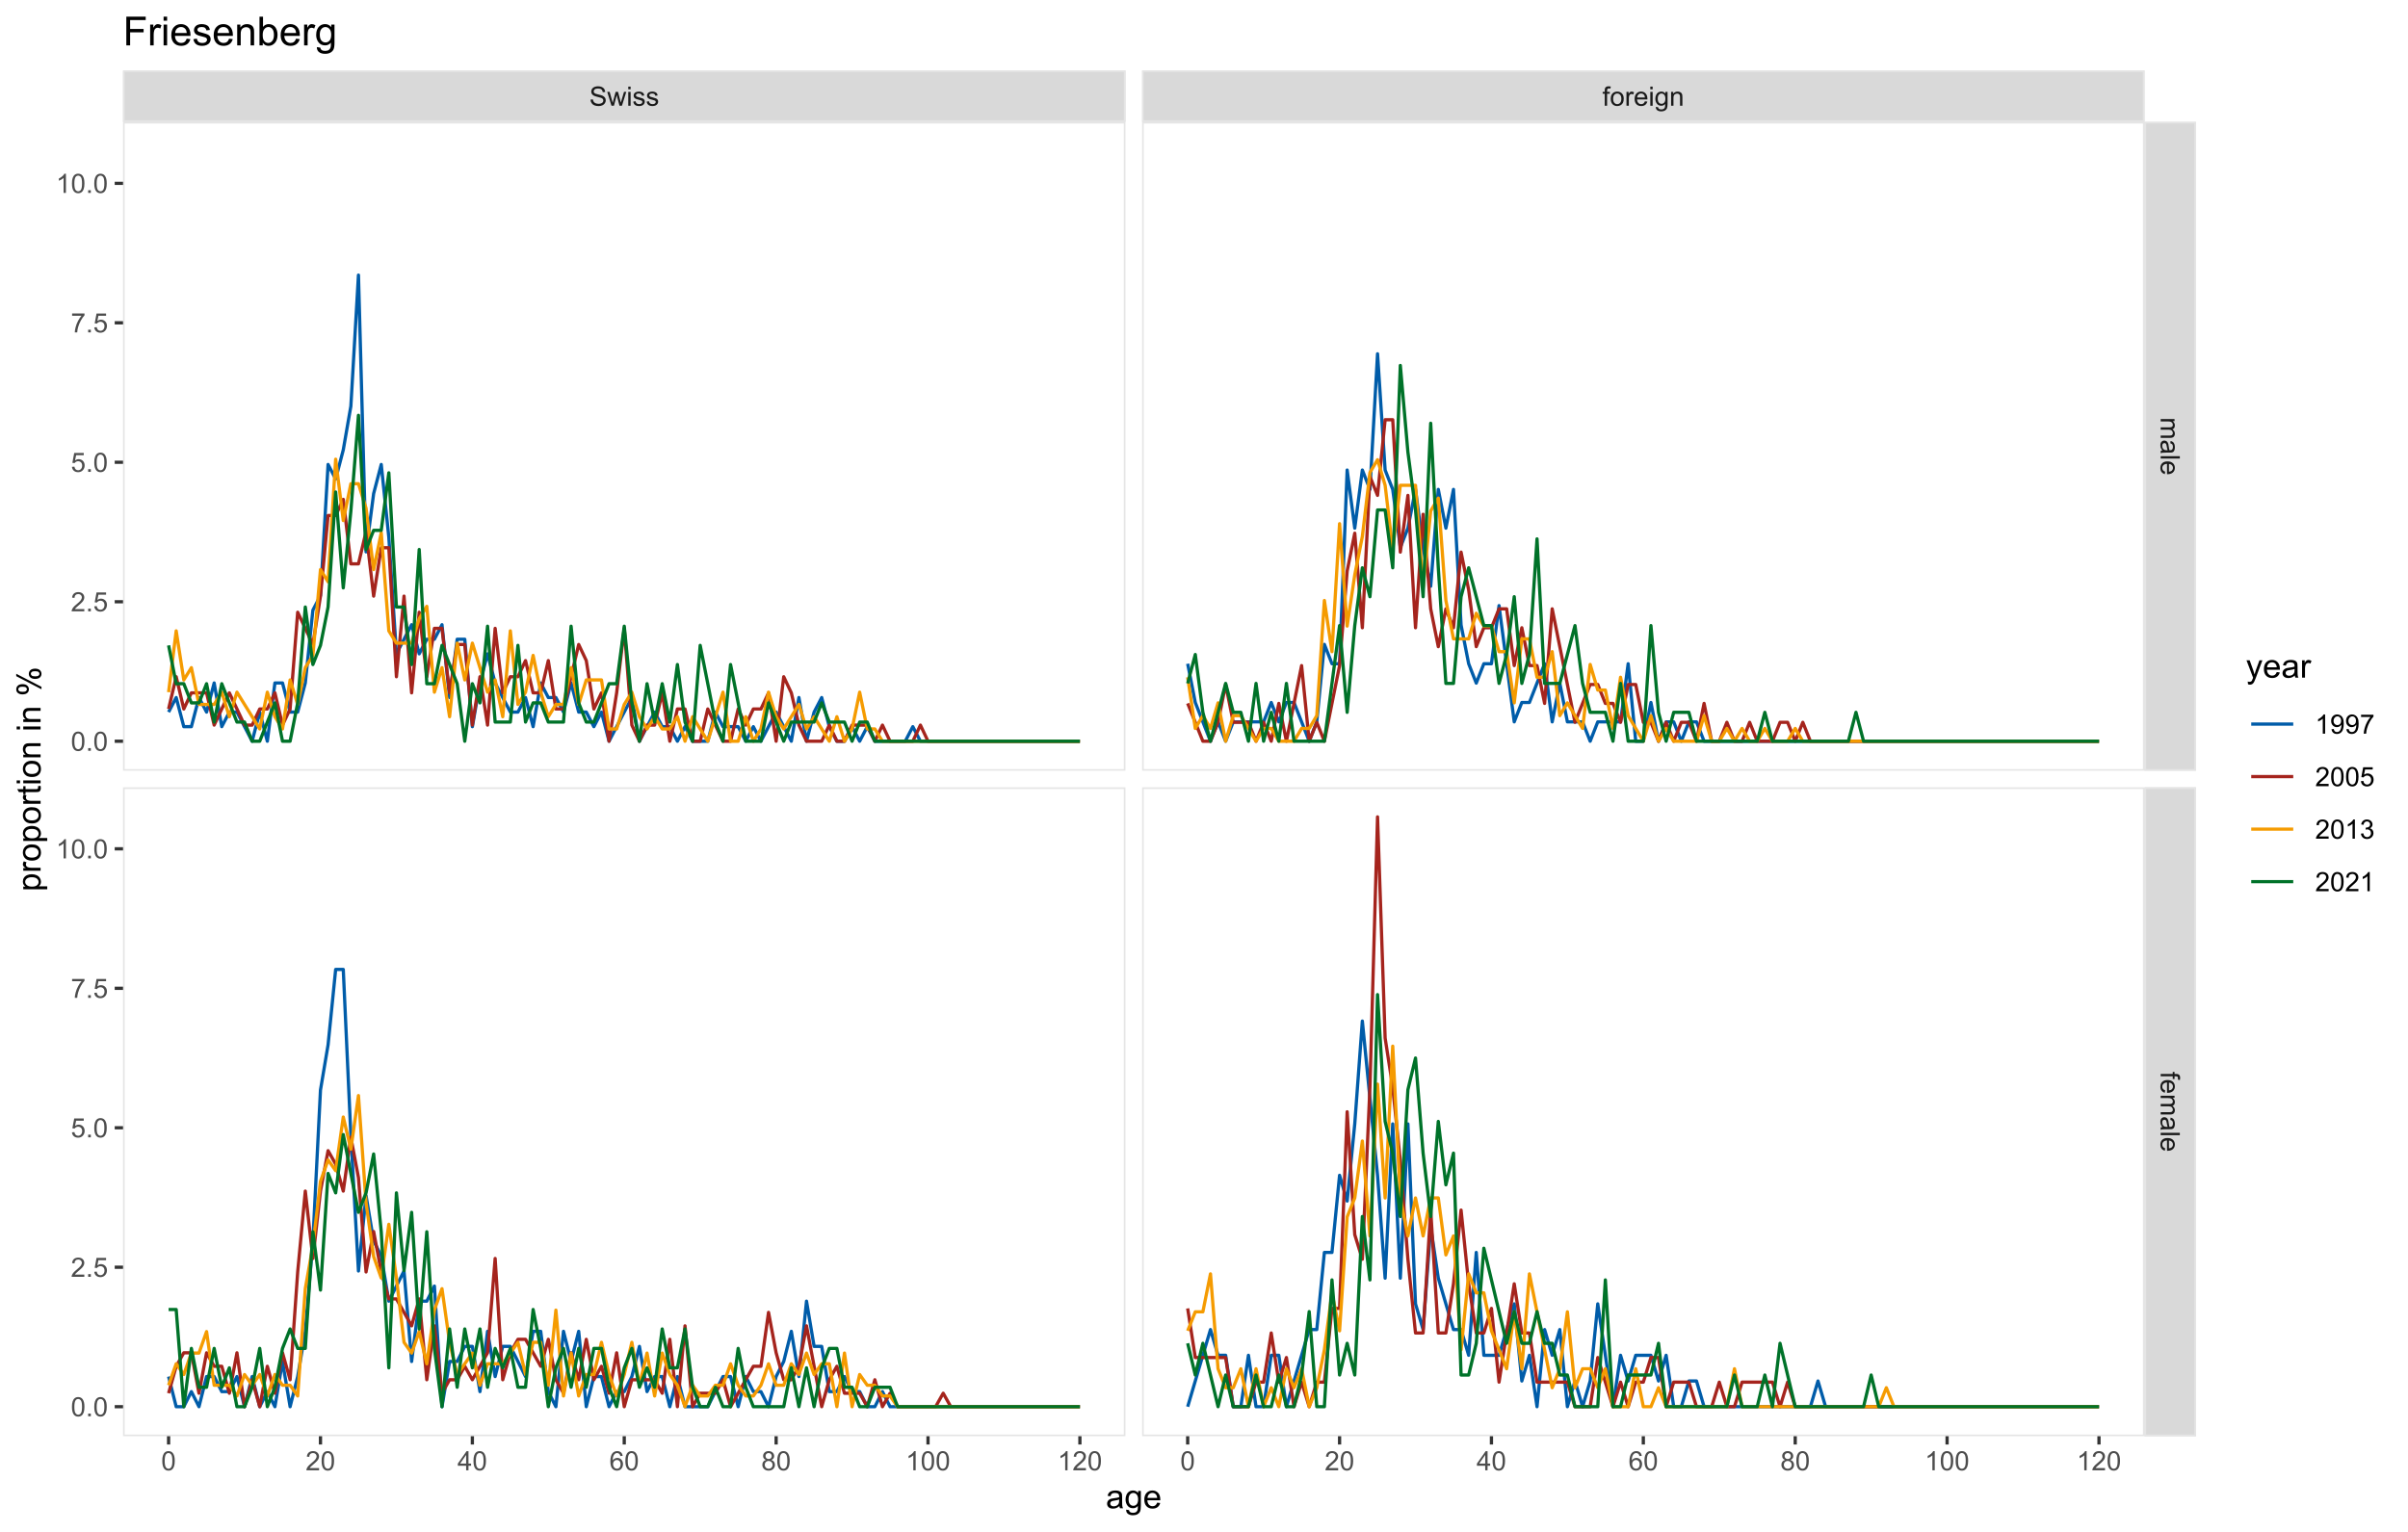 <?xml version="1.0" encoding="UTF-8"?>
<svg xmlns="http://www.w3.org/2000/svg" xmlns:xlink="http://www.w3.org/1999/xlink" width="792pt" height="504pt" viewBox="0 0 792 504" version="1.1">
<defs>
<g>
<symbol overflow="visible" id="glyph0-0">
<path style="stroke:none;" d="M 1.102 0 L 1.102 -5.5 L 5.5 -5.5 L 5.5 0 Z M 1.238 -0.137 L 5.363 -0.137 L 5.363 -5.363 L 1.238 -5.363 Z M 1.238 -0.137 "/>
</symbol>
<symbol overflow="visible" id="glyph0-1">
<path style="stroke:none;" d="M 0.395 -2.023 L 1.18 -2.094 C 1.215 -1.773 1.305 -1.516 1.441 -1.316 C 1.574 -1.113 1.785 -0.949 2.074 -0.828 C 2.359 -0.699 2.68 -0.637 3.043 -0.641 C 3.355 -0.637 3.637 -0.684 3.883 -0.781 C 4.125 -0.875 4.305 -1.008 4.426 -1.172 C 4.543 -1.336 4.605 -1.516 4.605 -1.711 C 4.605 -1.906 4.547 -2.078 4.434 -2.227 C 4.316 -2.375 4.129 -2.5 3.867 -2.602 C 3.695 -2.664 3.32 -2.766 2.746 -2.906 C 2.164 -3.047 1.758 -3.176 1.531 -3.301 C 1.227 -3.453 1.004 -3.648 0.855 -3.887 C 0.707 -4.117 0.633 -4.379 0.637 -4.672 C 0.633 -4.984 0.723 -5.281 0.906 -5.562 C 1.082 -5.836 1.344 -6.047 1.695 -6.191 C 2.039 -6.332 2.426 -6.402 2.852 -6.406 C 3.316 -6.402 3.73 -6.328 4.09 -6.18 C 4.445 -6.027 4.719 -5.805 4.91 -5.516 C 5.102 -5.219 5.203 -4.891 5.219 -4.523 L 4.422 -4.465 C 4.375 -4.863 4.23 -5.164 3.984 -5.367 C 3.734 -5.57 3.367 -5.672 2.887 -5.672 C 2.383 -5.672 2.016 -5.578 1.785 -5.395 C 1.555 -5.207 1.441 -4.984 1.441 -4.727 C 1.441 -4.496 1.52 -4.309 1.684 -4.168 C 1.84 -4.02 2.262 -3.871 2.941 -3.719 C 3.617 -3.562 4.082 -3.43 4.336 -3.316 C 4.703 -3.145 4.973 -2.93 5.148 -2.672 C 5.32 -2.414 5.406 -2.113 5.41 -1.777 C 5.406 -1.441 5.312 -1.129 5.121 -0.832 C 4.93 -0.535 4.652 -0.301 4.293 -0.137 C 3.93 0.027 3.527 0.105 3.082 0.109 C 2.512 0.105 2.031 0.023 1.648 -0.141 C 1.258 -0.305 0.957 -0.555 0.742 -0.891 C 0.52 -1.223 0.402 -1.598 0.395 -2.023 Z M 0.395 -2.023 "/>
</symbol>
<symbol overflow="visible" id="glyph0-2">
<path style="stroke:none;" d="M 1.422 0 L 0.027 -4.562 L 0.824 -4.562 L 1.551 -1.93 L 1.82 -0.949 C 1.832 -0.996 1.91 -1.309 2.059 -1.891 L 2.785 -4.562 L 3.578 -4.562 L 4.262 -1.918 L 4.492 -1.043 L 4.754 -1.926 L 5.535 -4.562 L 6.285 -4.562 L 4.859 0 L 4.055 0 L 3.332 -2.734 L 3.152 -3.512 L 2.23 0 Z M 1.422 0 "/>
</symbol>
<symbol overflow="visible" id="glyph0-3">
<path style="stroke:none;" d="M 0.586 -5.41 L 0.586 -6.301 L 1.359 -6.301 L 1.359 -5.41 Z M 0.586 0 L 0.586 -4.562 L 1.359 -4.562 L 1.359 0 Z M 0.586 0 "/>
</symbol>
<symbol overflow="visible" id="glyph0-4">
<path style="stroke:none;" d="M 0.27 -1.363 L 1.035 -1.484 C 1.078 -1.172 1.199 -0.938 1.395 -0.777 C 1.59 -0.609 1.863 -0.527 2.219 -0.531 C 2.57 -0.527 2.832 -0.602 3.008 -0.75 C 3.176 -0.895 3.262 -1.062 3.266 -1.258 C 3.262 -1.43 3.188 -1.566 3.039 -1.672 C 2.93 -1.734 2.664 -1.824 2.246 -1.934 C 1.676 -2.074 1.285 -2.195 1.066 -2.305 C 0.848 -2.406 0.68 -2.551 0.566 -2.738 C 0.453 -2.918 0.398 -3.125 0.398 -3.352 C 0.398 -3.555 0.445 -3.742 0.539 -3.914 C 0.633 -4.086 0.758 -4.23 0.918 -4.348 C 1.039 -4.434 1.203 -4.508 1.41 -4.574 C 1.617 -4.633 1.84 -4.664 2.078 -4.668 C 2.434 -4.664 2.75 -4.613 3.023 -4.512 C 3.293 -4.406 3.492 -4.266 3.621 -4.09 C 3.75 -3.914 3.84 -3.68 3.891 -3.387 L 3.133 -3.281 C 3.098 -3.516 2.996 -3.699 2.832 -3.832 C 2.664 -3.965 2.434 -4.031 2.137 -4.031 C 1.777 -4.031 1.523 -3.973 1.375 -3.855 C 1.223 -3.738 1.148 -3.598 1.148 -3.441 C 1.148 -3.34 1.18 -3.25 1.242 -3.172 C 1.305 -3.086 1.402 -3.02 1.539 -2.965 C 1.613 -2.934 1.84 -2.867 2.223 -2.766 C 2.766 -2.617 3.148 -2.496 3.367 -2.406 C 3.582 -2.312 3.75 -2.176 3.875 -2 C 3.996 -1.82 4.059 -1.602 4.062 -1.34 C 4.059 -1.078 3.984 -0.836 3.836 -0.609 C 3.684 -0.383 3.465 -0.207 3.184 -0.082 C 2.895 0.039 2.574 0.098 2.223 0.102 C 1.625 0.098 1.172 -0.02 0.863 -0.266 C 0.551 -0.508 0.355 -0.875 0.27 -1.363 Z M 0.27 -1.363 "/>
</symbol>
<symbol overflow="visible" id="glyph0-5">
<path style="stroke:none;" d="M 0.766 0 L 0.766 -3.961 L 0.082 -3.961 L 0.082 -4.562 L 0.766 -4.562 L 0.766 -5.047 C 0.762 -5.352 0.789 -5.582 0.848 -5.73 C 0.918 -5.93 1.047 -6.09 1.238 -6.219 C 1.422 -6.34 1.688 -6.402 2.027 -6.406 C 2.246 -6.402 2.484 -6.379 2.75 -6.328 L 2.633 -5.656 C 2.469 -5.68 2.32 -5.695 2.18 -5.699 C 1.945 -5.695 1.777 -5.645 1.68 -5.547 C 1.582 -5.445 1.535 -5.258 1.535 -4.984 L 1.535 -4.562 L 2.422 -4.562 L 2.422 -3.961 L 1.535 -3.961 L 1.535 0 Z M 0.766 0 "/>
</symbol>
<symbol overflow="visible" id="glyph0-6">
<path style="stroke:none;" d="M 0.293 -2.281 C 0.293 -3.125 0.527 -3.754 0.996 -4.16 C 1.387 -4.496 1.863 -4.664 2.434 -4.668 C 3.059 -4.664 3.57 -4.457 3.969 -4.051 C 4.363 -3.637 4.562 -3.07 4.566 -2.348 C 4.562 -1.758 4.477 -1.297 4.301 -0.961 C 4.125 -0.625 3.867 -0.363 3.535 -0.176 C 3.195 0.008 2.828 0.098 2.434 0.102 C 1.789 0.098 1.273 -0.102 0.883 -0.512 C 0.488 -0.918 0.293 -1.508 0.293 -2.281 Z M 1.086 -2.281 C 1.082 -1.695 1.211 -1.258 1.469 -0.969 C 1.723 -0.672 2.043 -0.527 2.434 -0.531 C 2.812 -0.527 3.133 -0.672 3.391 -0.969 C 3.645 -1.258 3.773 -1.707 3.773 -2.309 C 3.773 -2.871 3.645 -3.297 3.387 -3.59 C 3.129 -3.879 2.809 -4.023 2.434 -4.027 C 2.043 -4.023 1.723 -3.879 1.469 -3.594 C 1.211 -3.301 1.082 -2.863 1.086 -2.281 Z M 1.086 -2.281 "/>
</symbol>
<symbol overflow="visible" id="glyph0-7">
<path style="stroke:none;" d="M 0.57 0 L 0.57 -4.562 L 1.266 -4.562 L 1.266 -3.871 C 1.445 -4.191 1.609 -4.406 1.758 -4.512 C 1.906 -4.613 2.07 -4.664 2.258 -4.668 C 2.516 -4.664 2.781 -4.582 3.051 -4.418 L 2.785 -3.699 C 2.59 -3.809 2.402 -3.867 2.219 -3.867 C 2.047 -3.867 1.895 -3.816 1.762 -3.715 C 1.625 -3.613 1.527 -3.473 1.473 -3.293 C 1.383 -3.016 1.34 -2.715 1.344 -2.391 L 1.344 0 Z M 0.57 0 "/>
</symbol>
<symbol overflow="visible" id="glyph0-8">
<path style="stroke:none;" d="M 3.703 -1.469 L 4.504 -1.371 C 4.375 -0.902 4.141 -0.539 3.801 -0.285 C 3.461 -0.027 3.027 0.098 2.496 0.102 C 1.828 0.098 1.297 -0.102 0.906 -0.512 C 0.512 -0.918 0.316 -1.496 0.32 -2.242 C 0.316 -3.008 0.516 -3.605 0.914 -4.031 C 1.309 -4.453 1.82 -4.664 2.453 -4.668 C 3.059 -4.664 3.555 -4.457 3.945 -4.043 C 4.328 -3.629 4.523 -3.043 4.527 -2.289 C 4.523 -2.242 4.523 -2.176 4.523 -2.086 L 1.121 -2.086 C 1.145 -1.582 1.289 -1.195 1.547 -0.93 C 1.801 -0.66 2.117 -0.527 2.5 -0.531 C 2.781 -0.527 3.023 -0.602 3.227 -0.754 C 3.426 -0.902 3.586 -1.141 3.703 -1.469 Z M 1.164 -2.719 L 3.711 -2.719 C 3.672 -3.102 3.578 -3.387 3.422 -3.582 C 3.172 -3.879 2.852 -4.031 2.461 -4.031 C 2.105 -4.031 1.805 -3.91 1.566 -3.672 C 1.32 -3.434 1.188 -3.117 1.164 -2.719 Z M 1.164 -2.719 "/>
</symbol>
<symbol overflow="visible" id="glyph0-9">
<path style="stroke:none;" d="M 0.438 0.379 L 1.191 0.488 C 1.219 0.719 1.309 0.891 1.453 0.996 C 1.645 1.137 1.906 1.207 2.238 1.211 C 2.598 1.207 2.871 1.137 3.066 0.996 C 3.258 0.852 3.391 0.648 3.465 0.395 C 3.5 0.234 3.52 -0.094 3.52 -0.598 C 3.18 -0.199 2.758 0 2.258 0 C 1.625 0 1.141 -0.227 0.801 -0.68 C 0.453 -1.133 0.281 -1.676 0.285 -2.309 C 0.281 -2.742 0.359 -3.141 0.52 -3.512 C 0.676 -3.879 0.906 -4.164 1.207 -4.367 C 1.504 -4.562 1.855 -4.664 2.262 -4.668 C 2.797 -4.664 3.238 -4.445 3.594 -4.012 L 3.594 -4.562 L 4.305 -4.562 L 4.305 -0.617 C 4.301 0.094 4.227 0.594 4.086 0.891 C 3.938 1.188 3.711 1.422 3.398 1.594 C 3.086 1.766 2.699 1.852 2.242 1.852 C 1.695 1.852 1.254 1.727 0.922 1.484 C 0.586 1.234 0.426 0.867 0.438 0.379 Z M 1.078 -2.363 C 1.078 -1.762 1.195 -1.324 1.434 -1.051 C 1.672 -0.773 1.969 -0.637 2.328 -0.641 C 2.68 -0.637 2.98 -0.773 3.223 -1.051 C 3.461 -1.32 3.578 -1.75 3.582 -2.336 C 3.578 -2.895 3.457 -3.316 3.211 -3.602 C 2.961 -3.883 2.66 -4.023 2.316 -4.027 C 1.969 -4.023 1.676 -3.883 1.438 -3.605 C 1.195 -3.324 1.078 -2.91 1.078 -2.363 Z M 1.078 -2.363 "/>
</symbol>
<symbol overflow="visible" id="glyph0-10">
<path style="stroke:none;" d="M 0.578 0 L 0.578 -4.562 L 1.277 -4.562 L 1.277 -3.914 C 1.609 -4.414 2.09 -4.664 2.727 -4.668 C 3 -4.664 3.254 -4.613 3.484 -4.52 C 3.715 -4.418 3.887 -4.289 4.004 -4.129 C 4.113 -3.969 4.195 -3.777 4.246 -3.559 C 4.273 -3.41 4.289 -3.16 4.289 -2.805 L 4.289 0 L 3.516 0 L 3.516 -2.777 C 3.516 -3.09 3.484 -3.324 3.426 -3.484 C 3.363 -3.637 3.258 -3.762 3.105 -3.855 C 2.949 -3.949 2.77 -3.996 2.566 -3.996 C 2.234 -3.996 1.949 -3.891 1.711 -3.68 C 1.469 -3.469 1.348 -3.07 1.352 -2.492 L 1.352 0 Z M 0.578 0 "/>
</symbol>
<symbol overflow="visible" id="glyph0-11">
<path style="stroke:none;" d="M 0.367 -3.105 C 0.363 -3.848 0.438 -4.445 0.594 -4.902 C 0.742 -5.355 0.973 -5.707 1.277 -5.953 C 1.578 -6.199 1.957 -6.32 2.418 -6.324 C 2.754 -6.32 3.051 -6.254 3.309 -6.121 C 3.562 -5.984 3.773 -5.789 3.938 -5.531 C 4.102 -5.273 4.23 -4.961 4.328 -4.594 C 4.422 -4.227 4.469 -3.73 4.473 -3.105 C 4.469 -2.367 4.395 -1.77 4.242 -1.316 C 4.09 -0.859 3.863 -0.508 3.562 -0.262 C 3.258 -0.016 2.875 0.105 2.418 0.109 C 1.809 0.105 1.332 -0.109 0.988 -0.547 C 0.57 -1.066 0.363 -1.922 0.367 -3.105 Z M 1.16 -3.105 C 1.16 -2.07 1.281 -1.379 1.523 -1.039 C 1.766 -0.695 2.062 -0.527 2.418 -0.527 C 2.773 -0.527 3.074 -0.699 3.316 -1.043 C 3.559 -1.387 3.68 -2.074 3.68 -3.105 C 3.68 -4.145 3.559 -4.832 3.316 -5.172 C 3.074 -5.512 2.77 -5.684 2.41 -5.684 C 2.051 -5.684 1.77 -5.531 1.559 -5.234 C 1.293 -4.844 1.16 -4.137 1.16 -3.105 Z M 1.16 -3.105 "/>
</symbol>
<symbol overflow="visible" id="glyph0-12">
<path style="stroke:none;" d="M 4.43 -0.742 L 4.43 0 L 0.266 0 C 0.258 -0.188 0.289 -0.367 0.355 -0.539 C 0.461 -0.82 0.629 -1.098 0.863 -1.375 C 1.094 -1.648 1.434 -1.965 1.879 -2.328 C 2.562 -2.887 3.023 -3.332 3.266 -3.664 C 3.5 -3.988 3.621 -4.301 3.625 -4.594 C 3.621 -4.898 3.512 -5.156 3.297 -5.367 C 3.074 -5.578 2.789 -5.684 2.441 -5.684 C 2.066 -5.684 1.77 -5.57 1.547 -5.348 C 1.32 -5.125 1.207 -4.816 1.207 -4.422 L 0.414 -4.504 C 0.465 -5.094 0.668 -5.543 1.027 -5.855 C 1.379 -6.164 1.855 -6.32 2.457 -6.324 C 3.059 -6.32 3.539 -6.152 3.891 -5.82 C 4.242 -5.484 4.418 -5.07 4.422 -4.578 C 4.418 -4.32 4.367 -4.074 4.266 -3.832 C 4.164 -3.59 3.992 -3.332 3.754 -3.062 C 3.512 -2.793 3.113 -2.426 2.562 -1.957 C 2.094 -1.566 1.797 -1.301 1.664 -1.16 C 1.531 -1.02 1.422 -0.879 1.34 -0.742 Z M 4.43 -0.742 "/>
</symbol>
<symbol overflow="visible" id="glyph0-13">
<path style="stroke:none;" d="M 2.844 0 L 2.844 -1.508 L 0.113 -1.508 L 0.113 -2.219 L 2.988 -6.301 L 3.617 -6.301 L 3.617 -2.219 L 4.469 -2.219 L 4.469 -1.508 L 3.617 -1.508 L 3.617 0 Z M 2.844 -2.219 L 2.844 -5.059 L 0.871 -2.219 Z M 2.844 -2.219 "/>
</symbol>
<symbol overflow="visible" id="glyph0-14">
<path style="stroke:none;" d="M 4.379 -4.758 L 3.609 -4.695 C 3.539 -4.996 3.441 -5.219 3.316 -5.359 C 3.105 -5.574 2.848 -5.684 2.543 -5.688 C 2.297 -5.684 2.078 -5.617 1.895 -5.484 C 1.648 -5.305 1.457 -5.043 1.32 -4.703 C 1.176 -4.363 1.105 -3.879 1.102 -3.25 C 1.285 -3.531 1.512 -3.742 1.781 -3.879 C 2.051 -4.016 2.332 -4.082 2.629 -4.086 C 3.141 -4.082 3.578 -3.895 3.945 -3.516 C 4.305 -3.137 4.488 -2.645 4.492 -2.047 C 4.488 -1.648 4.402 -1.281 4.234 -0.941 C 4.062 -0.602 3.828 -0.34 3.531 -0.16 C 3.23 0.02 2.895 0.105 2.52 0.109 C 1.871 0.105 1.344 -0.129 0.941 -0.602 C 0.531 -1.074 0.328 -1.855 0.332 -2.949 C 0.328 -4.16 0.551 -5.047 1.004 -5.602 C 1.395 -6.082 1.926 -6.32 2.59 -6.324 C 3.086 -6.32 3.492 -6.184 3.809 -5.906 C 4.125 -5.629 4.312 -5.246 4.379 -4.758 Z M 1.219 -2.039 C 1.219 -1.773 1.273 -1.516 1.387 -1.273 C 1.5 -1.027 1.66 -0.844 1.863 -0.719 C 2.066 -0.59 2.277 -0.527 2.504 -0.527 C 2.828 -0.527 3.109 -0.656 3.348 -0.922 C 3.578 -1.184 3.695 -1.543 3.699 -2 C 3.695 -2.43 3.582 -2.773 3.352 -3.027 C 3.117 -3.273 2.824 -3.398 2.477 -3.402 C 2.121 -3.398 1.824 -3.273 1.582 -3.027 C 1.34 -2.773 1.219 -2.445 1.219 -2.039 Z M 1.219 -2.039 "/>
</symbol>
<symbol overflow="visible" id="glyph0-15">
<path style="stroke:none;" d="M 1.555 -3.418 C 1.23 -3.531 0.992 -3.699 0.84 -3.918 C 0.684 -4.133 0.609 -4.395 0.609 -4.699 C 0.609 -5.156 0.773 -5.539 1.102 -5.855 C 1.43 -6.164 1.867 -6.32 2.418 -6.324 C 2.969 -6.32 3.41 -6.16 3.746 -5.844 C 4.078 -5.523 4.246 -5.137 4.25 -4.68 C 4.246 -4.387 4.172 -4.133 4.02 -3.918 C 3.863 -3.699 3.629 -3.531 3.32 -3.418 C 3.707 -3.285 4 -3.082 4.203 -2.805 C 4.402 -2.52 4.504 -2.184 4.508 -1.801 C 4.504 -1.258 4.312 -0.805 3.934 -0.441 C 3.551 -0.074 3.051 0.105 2.434 0.109 C 1.809 0.105 1.309 -0.074 0.926 -0.441 C 0.543 -0.809 0.352 -1.27 0.355 -1.82 C 0.352 -2.23 0.457 -2.574 0.668 -2.852 C 0.875 -3.125 1.168 -3.312 1.555 -3.418 Z M 1.402 -4.727 C 1.398 -4.426 1.496 -4.184 1.688 -3.996 C 1.879 -3.805 2.129 -3.707 2.438 -3.711 C 2.734 -3.707 2.977 -3.801 3.168 -3.992 C 3.355 -4.176 3.449 -4.406 3.453 -4.684 C 3.449 -4.965 3.352 -5.203 3.16 -5.398 C 2.961 -5.586 2.719 -5.684 2.43 -5.688 C 2.129 -5.684 1.883 -5.59 1.691 -5.402 C 1.496 -5.215 1.398 -4.988 1.402 -4.727 Z M 1.152 -1.816 C 1.148 -1.598 1.199 -1.383 1.309 -1.176 C 1.41 -0.969 1.566 -0.809 1.773 -0.695 C 1.98 -0.582 2.203 -0.527 2.441 -0.527 C 2.809 -0.527 3.113 -0.645 3.355 -0.883 C 3.594 -1.121 3.715 -1.426 3.719 -1.793 C 3.715 -2.164 3.59 -2.469 3.344 -2.715 C 3.094 -2.957 2.785 -3.082 2.414 -3.082 C 2.051 -3.082 1.75 -2.961 1.512 -2.719 C 1.27 -2.477 1.148 -2.176 1.152 -1.816 Z M 1.152 -1.816 "/>
</symbol>
<symbol overflow="visible" id="glyph0-16">
<path style="stroke:none;" d="M 3.277 0 L 2.504 0 L 2.504 -4.93 C 2.316 -4.75 2.074 -4.574 1.773 -4.395 C 1.469 -4.215 1.195 -4.082 0.957 -3.996 L 0.957 -4.742 C 1.387 -4.941 1.766 -5.188 2.09 -5.48 C 2.414 -5.77 2.645 -6.051 2.781 -6.324 L 3.277 -6.324 Z M 3.277 0 "/>
</symbol>
<symbol overflow="visible" id="glyph0-17">
<path style="stroke:none;" d="M 0.801 0 L 0.801 -0.883 L 1.68 -0.883 L 1.68 0 Z M 0.801 0 "/>
</symbol>
<symbol overflow="visible" id="glyph0-18">
<path style="stroke:none;" d="M 0.367 -1.648 L 1.176 -1.719 C 1.234 -1.32 1.375 -1.023 1.594 -0.824 C 1.812 -0.625 2.078 -0.527 2.391 -0.527 C 2.762 -0.527 3.074 -0.668 3.336 -0.949 C 3.59 -1.23 3.719 -1.602 3.723 -2.066 C 3.719 -2.504 3.594 -2.852 3.348 -3.109 C 3.098 -3.363 2.773 -3.492 2.375 -3.492 C 2.125 -3.492 1.902 -3.434 1.703 -3.32 C 1.5 -3.207 1.344 -3.062 1.23 -2.883 L 0.504 -2.977 L 1.113 -6.215 L 4.246 -6.215 L 4.246 -5.473 L 1.73 -5.473 L 1.391 -3.781 C 1.766 -4.039 2.164 -4.172 2.582 -4.176 C 3.129 -4.172 3.594 -3.98 3.973 -3.605 C 4.352 -3.223 4.539 -2.734 4.543 -2.137 C 4.539 -1.562 4.375 -1.07 4.043 -0.656 C 3.637 -0.148 3.086 0.105 2.391 0.109 C 1.816 0.105 1.348 -0.051 0.984 -0.371 C 0.621 -0.691 0.414 -1.117 0.367 -1.648 Z M 0.367 -1.648 "/>
</symbol>
<symbol overflow="visible" id="glyph0-19">
<path style="stroke:none;" d="M 0.418 -5.473 L 0.418 -6.219 L 4.496 -6.219 L 4.496 -5.617 C 4.09 -5.188 3.691 -4.621 3.301 -3.914 C 2.902 -3.203 2.602 -2.473 2.391 -1.73 C 2.234 -1.199 2.133 -0.625 2.094 0 L 1.297 0 C 1.305 -0.492 1.402 -1.09 1.59 -1.793 C 1.773 -2.496 2.043 -3.172 2.391 -3.824 C 2.738 -4.477 3.109 -5.027 3.504 -5.473 Z M 0.418 -5.473 "/>
</symbol>
<symbol overflow="visible" id="glyph0-20">
<path style="stroke:none;" d="M 0.48 -1.457 L 1.227 -1.527 C 1.285 -1.172 1.406 -0.918 1.586 -0.762 C 1.762 -0.605 1.988 -0.527 2.27 -0.527 C 2.504 -0.527 2.715 -0.582 2.895 -0.691 C 3.074 -0.801 3.219 -0.945 3.336 -1.129 C 3.445 -1.309 3.543 -1.555 3.621 -1.863 C 3.699 -2.172 3.738 -2.484 3.738 -2.809 C 3.738 -2.84 3.734 -2.895 3.734 -2.965 C 3.578 -2.715 3.367 -2.512 3.102 -2.363 C 2.828 -2.207 2.539 -2.133 2.23 -2.137 C 1.707 -2.133 1.266 -2.32 0.906 -2.703 C 0.543 -3.078 0.363 -3.578 0.367 -4.199 C 0.363 -4.836 0.551 -5.348 0.93 -5.738 C 1.305 -6.125 1.777 -6.32 2.348 -6.324 C 2.754 -6.32 3.129 -6.211 3.469 -5.992 C 3.809 -5.77 4.066 -5.457 4.242 -5.051 C 4.418 -4.641 4.504 -4.047 4.508 -3.277 C 4.504 -2.469 4.418 -1.828 4.246 -1.355 C 4.07 -0.875 3.809 -0.512 3.465 -0.266 C 3.117 -0.016 2.715 0.105 2.25 0.109 C 1.758 0.105 1.355 -0.027 1.043 -0.301 C 0.73 -0.574 0.543 -0.961 0.48 -1.457 Z M 3.648 -4.238 C 3.645 -4.676 3.527 -5.027 3.293 -5.293 C 3.055 -5.551 2.77 -5.684 2.441 -5.684 C 2.094 -5.684 1.793 -5.543 1.543 -5.262 C 1.285 -4.98 1.16 -4.617 1.16 -4.172 C 1.16 -3.77 1.281 -3.441 1.523 -3.195 C 1.766 -2.941 2.062 -2.816 2.418 -2.82 C 2.773 -2.816 3.066 -2.941 3.301 -3.195 C 3.527 -3.441 3.645 -3.789 3.648 -4.238 Z M 3.648 -4.238 "/>
</symbol>
<symbol overflow="visible" id="glyph0-21">
<path style="stroke:none;" d="M 0.371 -1.664 L 1.145 -1.766 C 1.23 -1.324 1.383 -1.008 1.598 -0.816 C 1.809 -0.621 2.066 -0.527 2.375 -0.527 C 2.734 -0.527 3.043 -0.652 3.297 -0.906 C 3.547 -1.156 3.672 -1.469 3.676 -1.844 C 3.672 -2.195 3.555 -2.488 3.324 -2.719 C 3.09 -2.949 2.797 -3.062 2.441 -3.066 C 2.293 -3.062 2.109 -3.035 1.895 -2.98 L 1.98 -3.66 C 2.031 -3.652 2.07 -3.648 2.105 -3.652 C 2.434 -3.648 2.73 -3.734 2.996 -3.91 C 3.254 -4.078 3.387 -4.344 3.391 -4.703 C 3.387 -4.984 3.289 -5.219 3.102 -5.406 C 2.906 -5.59 2.66 -5.684 2.359 -5.688 C 2.055 -5.684 1.805 -5.59 1.605 -5.402 C 1.402 -5.215 1.273 -4.93 1.219 -4.555 L 0.445 -4.691 C 0.539 -5.207 0.754 -5.609 1.09 -5.895 C 1.426 -6.18 1.844 -6.32 2.344 -6.324 C 2.688 -6.32 3.004 -6.246 3.293 -6.102 C 3.582 -5.953 3.801 -5.754 3.953 -5.5 C 4.105 -5.242 4.184 -4.973 4.184 -4.688 C 4.184 -4.414 4.109 -4.164 3.965 -3.945 C 3.816 -3.719 3.602 -3.543 3.316 -3.41 C 3.688 -3.324 3.977 -3.145 4.184 -2.875 C 4.391 -2.602 4.492 -2.262 4.496 -1.859 C 4.492 -1.305 4.293 -0.84 3.895 -0.461 C 3.492 -0.078 2.984 0.109 2.371 0.113 C 1.816 0.109 1.355 -0.051 0.992 -0.379 C 0.625 -0.707 0.418 -1.137 0.371 -1.664 Z M 0.371 -1.664 "/>
</symbol>
<symbol overflow="visible" id="glyph1-0">
<path style="stroke:none;" d="M 0 1.102 L 5.5 1.102 L 5.5 5.5 L 0 5.5 Z M 0.137 1.238 L 0.137 5.363 L 5.363 5.363 L 5.363 1.238 Z M 0.137 1.238 "/>
</symbol>
<symbol overflow="visible" id="glyph1-1">
<path style="stroke:none;" d="M 0 0.578 L 4.562 0.578 L 4.562 1.273 L 3.922 1.273 C 4.141 1.414 4.32 1.605 4.461 1.844 C 4.594 2.078 4.664 2.348 4.668 2.656 C 4.664 2.992 4.594 3.27 4.457 3.488 C 4.312 3.699 4.117 3.852 3.867 3.945 C 4.398 4.301 4.664 4.773 4.668 5.355 C 4.664 5.805 4.539 6.148 4.289 6.395 C 4.039 6.637 3.652 6.762 3.133 6.762 L 0 6.762 L 0 5.996 L 2.875 5.996 C 3.184 5.992 3.406 5.969 3.543 5.918 C 3.676 5.867 3.785 5.773 3.871 5.645 C 3.953 5.512 3.996 5.359 3.996 5.184 C 3.996 4.859 3.887 4.594 3.676 4.383 C 3.457 4.172 3.117 4.066 2.652 4.066 L 0 4.066 L 0 3.293 L 2.965 3.293 C 3.309 3.293 3.566 3.227 3.738 3.102 C 3.91 2.973 3.996 2.77 3.996 2.484 C 3.996 2.266 3.938 2.062 3.824 1.879 C 3.707 1.691 3.539 1.559 3.32 1.477 C 3.098 1.391 2.781 1.348 2.367 1.352 L 0 1.352 Z M 0 0.578 "/>
</symbol>
<symbol overflow="visible" id="glyph1-2">
<path style="stroke:none;" d="M 0.562 3.559 C 0.32 3.27 0.148 2.996 0.047 2.73 C -0.051 2.465 -0.098 2.18 -0.102 1.879 C -0.098 1.375 0.02 0.988 0.266 0.719 C 0.508 0.449 0.82 0.316 1.203 0.316 C 1.422 0.316 1.629 0.367 1.816 0.469 C 2 0.57 2.148 0.703 2.262 0.867 C 2.371 1.031 2.453 1.215 2.516 1.426 C 2.551 1.574 2.59 1.805 2.629 2.113 C 2.703 2.734 2.793 3.195 2.895 3.492 C 3 3.492 3.066 3.492 3.098 3.496 C 3.41 3.492 3.633 3.418 3.766 3.277 C 3.938 3.074 4.023 2.781 4.027 2.398 C 4.023 2.031 3.961 1.762 3.836 1.59 C 3.707 1.414 3.48 1.289 3.16 1.207 L 3.262 0.449 C 3.582 0.516 3.844 0.629 4.043 0.789 C 4.242 0.945 4.395 1.172 4.504 1.473 C 4.609 1.77 4.664 2.117 4.668 2.508 C 4.664 2.898 4.617 3.215 4.527 3.457 C 4.434 3.699 4.32 3.879 4.184 3.996 C 4.043 4.109 3.867 4.188 3.656 4.238 C 3.523 4.258 3.285 4.27 2.945 4.273 L 1.914 4.273 C 1.191 4.27 0.734 4.289 0.547 4.324 C 0.352 4.355 0.172 4.418 0 4.52 L 0 3.711 C 0.16 3.629 0.348 3.578 0.562 3.559 Z M 2.289 3.492 C 2.172 3.211 2.074 2.789 2 2.23 C 1.949 1.91 1.898 1.684 1.844 1.555 C 1.785 1.422 1.699 1.32 1.59 1.25 C 1.477 1.176 1.355 1.141 1.227 1.145 C 1.016 1.141 0.844 1.219 0.707 1.379 C 0.57 1.531 0.504 1.762 0.504 2.062 C 0.504 2.359 0.566 2.621 0.699 2.855 C 0.824 3.086 1.004 3.258 1.234 3.367 C 1.406 3.449 1.664 3.492 2.008 3.492 Z M 2.289 3.492 "/>
</symbol>
<symbol overflow="visible" id="glyph1-3">
<path style="stroke:none;" d="M 0 0.562 L 6.301 0.562 L 6.301 1.336 L 0 1.336 Z M 0 0.562 "/>
</symbol>
<symbol overflow="visible" id="glyph1-4">
<path style="stroke:none;" d="M 1.469 3.703 L 1.371 4.504 C 0.902 4.375 0.539 4.141 0.285 3.801 C 0.027 3.461 -0.098 3.027 -0.102 2.496 C -0.098 1.828 0.102 1.297 0.512 0.906 C 0.918 0.512 1.496 0.316 2.242 0.32 C 3.008 0.316 3.605 0.516 4.031 0.914 C 4.453 1.309 4.664 1.82 4.668 2.453 C 4.664 3.059 4.457 3.555 4.043 3.945 C 3.629 4.328 3.043 4.523 2.289 4.527 C 2.242 4.523 2.176 4.523 2.086 4.523 L 2.086 1.121 C 1.582 1.145 1.195 1.289 0.93 1.547 C 0.66 1.801 0.527 2.117 0.531 2.5 C 0.527 2.781 0.602 3.023 0.754 3.227 C 0.902 3.426 1.141 3.586 1.469 3.703 Z M 2.719 1.164 L 2.719 3.711 C 3.102 3.672 3.387 3.578 3.582 3.422 C 3.879 3.172 4.031 2.852 4.031 2.461 C 4.031 2.105 3.91 1.805 3.672 1.566 C 3.434 1.32 3.117 1.188 2.719 1.164 Z M 2.719 1.164 "/>
</symbol>
<symbol overflow="visible" id="glyph1-5">
<path style="stroke:none;" d="M 0 0.766 L 3.961 0.766 L 3.961 0.082 L 4.562 0.082 L 4.562 0.766 L 5.047 0.766 C 5.352 0.762 5.582 0.789 5.73 0.848 C 5.93 0.918 6.09 1.047 6.219 1.238 C 6.34 1.422 6.402 1.688 6.406 2.027 C 6.402 2.246 6.379 2.484 6.328 2.75 L 5.656 2.633 C 5.68 2.469 5.695 2.32 5.699 2.18 C 5.695 1.941 5.645 1.773 5.547 1.68 C 5.445 1.582 5.258 1.535 4.984 1.535 L 4.562 1.535 L 4.562 2.422 L 3.961 2.422 L 3.961 1.535 L 0 1.535 Z M 0 0.766 "/>
</symbol>
<symbol overflow="visible" id="glyph2-0">
<path style="stroke:none;" d="M 1.375 0 L 1.375 -6.875 L 6.875 -6.875 L 6.875 0 Z M 1.547 -0.172 L 6.703 -0.172 L 6.703 -6.703 L 1.547 -6.703 Z M 1.547 -0.172 "/>
</symbol>
<symbol overflow="visible" id="glyph2-1">
<path style="stroke:none;" d="M 4.445 -0.703 C 4.086 -0.398 3.742 -0.184 3.414 -0.059 C 3.082 0.066 2.727 0.129 2.348 0.129 C 1.719 0.129 1.238 -0.023 0.902 -0.328 C 0.566 -0.633 0.398 -1.023 0.398 -1.504 C 0.398 -1.781 0.461 -2.035 0.586 -2.27 C 0.711 -2.496 0.875 -2.684 1.086 -2.824 C 1.289 -2.965 1.523 -3.07 1.781 -3.141 C 1.969 -3.191 2.254 -3.238 2.641 -3.289 C 3.418 -3.375 3.992 -3.488 4.367 -3.621 C 4.367 -3.754 4.371 -3.836 4.371 -3.871 C 4.371 -4.266 4.277 -4.543 4.098 -4.703 C 3.848 -4.918 3.48 -5.027 2.996 -5.031 C 2.539 -5.027 2.203 -4.949 1.988 -4.793 C 1.77 -4.633 1.609 -4.352 1.508 -3.949 L 0.562 -4.078 C 0.648 -4.48 0.789 -4.805 0.988 -5.055 C 1.184 -5.301 1.469 -5.492 1.844 -5.629 C 2.215 -5.762 2.645 -5.828 3.137 -5.832 C 3.621 -5.828 4.02 -5.773 4.324 -5.66 C 4.629 -5.543 4.852 -5.398 4.996 -5.227 C 5.137 -5.055 5.238 -4.836 5.297 -4.57 C 5.328 -4.406 5.344 -4.109 5.344 -3.68 L 5.344 -2.391 C 5.344 -1.492 5.363 -0.922 5.406 -0.684 C 5.445 -0.445 5.527 -0.219 5.648 0 L 4.641 0 C 4.539 -0.199 4.473 -0.434 4.445 -0.703 Z M 4.367 -2.863 C 4.012 -2.719 3.488 -2.598 2.789 -2.496 C 2.391 -2.438 2.105 -2.371 1.941 -2.301 C 1.773 -2.227 1.648 -2.121 1.562 -1.988 C 1.473 -1.848 1.43 -1.695 1.43 -1.531 C 1.43 -1.27 1.527 -1.055 1.723 -0.887 C 1.918 -0.711 2.203 -0.625 2.578 -0.629 C 2.949 -0.625 3.277 -0.707 3.57 -0.871 C 3.859 -1.031 4.074 -1.254 4.211 -1.543 C 4.312 -1.754 4.363 -2.078 4.367 -2.508 Z M 4.367 -2.863 "/>
</symbol>
<symbol overflow="visible" id="glyph2-2">
<path style="stroke:none;" d="M 0.547 0.473 L 1.488 0.613 C 1.527 0.898 1.637 1.109 1.816 1.246 C 2.055 1.422 2.379 1.512 2.797 1.516 C 3.242 1.512 3.59 1.422 3.832 1.246 C 4.074 1.062 4.238 0.812 4.328 0.492 C 4.379 0.297 4.402 -0.113 4.398 -0.746 C 3.973 -0.246 3.445 0 2.82 0 C 2.031 0 1.426 -0.281 1 -0.848 C 0.566 -1.41 0.352 -2.09 0.355 -2.883 C 0.352 -3.426 0.449 -3.926 0.648 -4.391 C 0.844 -4.848 1.129 -5.203 1.504 -5.457 C 1.875 -5.703 2.316 -5.828 2.824 -5.832 C 3.496 -5.828 4.051 -5.559 4.492 -5.016 L 4.492 -5.703 L 5.383 -5.703 L 5.383 -0.773 C 5.379 0.113 5.289 0.742 5.109 1.113 C 4.93 1.484 4.641 1.777 4.25 1.992 C 3.855 2.207 3.375 2.312 2.805 2.316 C 2.121 2.312 1.57 2.16 1.152 1.855 C 0.734 1.547 0.531 1.086 0.547 0.473 Z M 1.348 -2.953 C 1.348 -2.203 1.496 -1.656 1.793 -1.316 C 2.09 -0.969 2.461 -0.797 2.91 -0.801 C 3.352 -0.797 3.723 -0.969 4.027 -1.312 C 4.324 -1.656 4.477 -2.191 4.48 -2.922 C 4.477 -3.617 4.32 -4.145 4.016 -4.5 C 3.703 -4.852 3.332 -5.027 2.895 -5.031 C 2.465 -5.027 2.098 -4.852 1.797 -4.508 C 1.496 -4.156 1.348 -3.641 1.348 -2.953 Z M 1.348 -2.953 "/>
</symbol>
<symbol overflow="visible" id="glyph2-3">
<path style="stroke:none;" d="M 4.629 -1.836 L 5.629 -1.715 C 5.469 -1.125 5.176 -0.672 4.75 -0.352 C 4.324 -0.031 3.781 0.129 3.121 0.129 C 2.281 0.129 1.617 -0.125 1.133 -0.641 C 0.641 -1.152 0.398 -1.875 0.402 -2.805 C 0.398 -3.762 0.645 -4.504 1.145 -5.035 C 1.637 -5.562 2.277 -5.828 3.066 -5.832 C 3.824 -5.828 4.449 -5.57 4.934 -5.051 C 5.418 -4.531 5.66 -3.801 5.66 -2.863 C 5.66 -2.805 5.656 -2.719 5.656 -2.605 L 1.402 -2.605 C 1.434 -1.977 1.613 -1.496 1.934 -1.164 C 2.25 -0.828 2.645 -0.66 3.125 -0.664 C 3.477 -0.66 3.781 -0.754 4.031 -0.945 C 4.281 -1.129 4.48 -1.426 4.629 -1.836 Z M 1.457 -3.398 L 4.641 -3.398 C 4.598 -3.879 4.473 -4.238 4.273 -4.48 C 3.961 -4.852 3.562 -5.039 3.078 -5.039 C 2.629 -5.039 2.258 -4.891 1.957 -4.594 C 1.652 -4.297 1.484 -3.898 1.457 -3.398 Z M 1.457 -3.398 "/>
</symbol>
<symbol overflow="visible" id="glyph2-4">
<path style="stroke:none;" d="M 0.684 2.195 L 0.574 1.289 C 0.785 1.344 0.969 1.371 1.129 1.375 C 1.34 1.371 1.512 1.336 1.641 1.266 C 1.77 1.195 1.875 1.094 1.961 0.969 C 2.02 0.867 2.117 0.629 2.258 0.246 C 2.27 0.191 2.301 0.113 2.344 0.012 L 0.176 -5.703 L 1.219 -5.703 L 2.406 -2.402 C 2.559 -1.98 2.695 -1.539 2.82 -1.078 C 2.926 -1.523 3.059 -1.957 3.219 -2.379 L 4.438 -5.703 L 5.402 -5.703 L 3.234 0.098 C 3 0.719 2.816 1.148 2.691 1.391 C 2.516 1.703 2.32 1.938 2.098 2.09 C 1.875 2.238 1.609 2.312 1.305 2.316 C 1.117 2.312 0.91 2.273 0.684 2.195 Z M 0.684 2.195 "/>
</symbol>
<symbol overflow="visible" id="glyph2-5">
<path style="stroke:none;" d="M 0.715 0 L 0.715 -5.703 L 1.586 -5.703 L 1.586 -4.84 C 1.805 -5.242 2.008 -5.508 2.199 -5.637 C 2.383 -5.766 2.59 -5.828 2.82 -5.832 C 3.141 -5.828 3.473 -5.727 3.812 -5.523 L 3.48 -4.625 C 3.242 -4.762 3.004 -4.832 2.773 -4.836 C 2.555 -4.832 2.363 -4.77 2.199 -4.645 C 2.027 -4.516 1.91 -4.34 1.844 -4.113 C 1.73 -3.77 1.676 -3.391 1.68 -2.984 L 1.68 0 Z M 0.715 0 "/>
</symbol>
<symbol overflow="visible" id="glyph3-0">
<path style="stroke:none;" d="M 0 -1.375 L -6.875 -1.375 L -6.875 -6.875 L 0 -6.875 Z M -0.172 -1.547 L -0.172 -6.703 L -6.703 -6.703 L -6.703 -1.547 Z M -0.172 -1.547 "/>
</symbol>
<symbol overflow="visible" id="glyph3-1">
<path style="stroke:none;" d="M 2.188 -0.727 L -5.703 -0.727 L -5.703 -1.605 L -4.961 -1.605 C -5.25 -1.812 -5.469 -2.047 -5.613 -2.309 C -5.758 -2.57 -5.828 -2.887 -5.832 -3.262 C -5.828 -3.746 -5.703 -4.176 -5.457 -4.551 C -5.203 -4.922 -4.852 -5.203 -4.395 -5.391 C -3.938 -5.578 -3.438 -5.672 -2.895 -5.676 C -2.309 -5.672 -1.781 -5.566 -1.316 -5.359 C -0.848 -5.148 -0.488 -4.844 -0.242 -4.449 C 0.008 -4.047 0.129 -3.629 0.129 -3.191 C 0.129 -2.867 0.062 -2.578 -0.074 -2.32 C -0.207 -2.062 -0.379 -1.852 -0.59 -1.691 L 2.188 -1.691 Z M -2.82 -1.602 C -2.082 -1.598 -1.539 -1.746 -1.191 -2.047 C -0.836 -2.34 -0.66 -2.699 -0.664 -3.125 C -0.66 -3.551 -0.844 -3.918 -1.211 -4.227 C -1.574 -4.531 -2.137 -4.688 -2.898 -4.688 C -3.625 -4.688 -4.168 -4.535 -4.531 -4.238 C -4.891 -3.938 -5.074 -3.582 -5.074 -3.168 C -5.074 -2.754 -4.879 -2.391 -4.496 -2.074 C -4.109 -1.758 -3.551 -1.598 -2.82 -1.602 Z M -2.82 -1.602 "/>
</symbol>
<symbol overflow="visible" id="glyph3-2">
<path style="stroke:none;" d="M 0 -0.715 L -5.703 -0.715 L -5.703 -1.586 L -4.84 -1.586 C -5.242 -1.805 -5.508 -2.008 -5.637 -2.199 C -5.766 -2.383 -5.828 -2.59 -5.832 -2.82 C -5.828 -3.141 -5.727 -3.473 -5.523 -3.812 L -4.625 -3.48 C -4.762 -3.242 -4.832 -3.004 -4.836 -2.773 C -4.832 -2.555 -4.77 -2.363 -4.645 -2.199 C -4.516 -2.027 -4.34 -1.91 -4.113 -1.844 C -3.77 -1.73 -3.391 -1.676 -2.984 -1.68 L 0 -1.68 Z M 0 -0.715 "/>
</symbol>
<symbol overflow="visible" id="glyph3-3">
<path style="stroke:none;" d="M -2.852 -0.367 C -3.906 -0.363 -4.688 -0.656 -5.199 -1.246 C -5.617 -1.734 -5.828 -2.332 -5.832 -3.039 C -5.828 -3.82 -5.574 -4.461 -5.062 -4.961 C -4.547 -5.457 -3.836 -5.707 -2.934 -5.711 C -2.195 -5.707 -1.617 -5.598 -1.199 -5.379 C -0.777 -5.156 -0.449 -4.832 -0.219 -4.414 C 0.016 -3.992 0.129 -3.535 0.129 -3.039 C 0.129 -2.238 -0.125 -1.594 -0.637 -1.105 C -1.148 -0.609 -1.887 -0.363 -2.852 -0.367 Z M -2.852 -1.359 C -2.121 -1.359 -1.574 -1.516 -1.211 -1.836 C -0.844 -2.152 -0.66 -2.555 -0.664 -3.039 C -0.66 -3.516 -0.844 -3.914 -1.211 -4.234 C -1.574 -4.551 -2.133 -4.711 -2.883 -4.715 C -3.586 -4.711 -4.117 -4.551 -4.484 -4.234 C -4.844 -3.91 -5.027 -3.512 -5.031 -3.039 C -5.027 -2.555 -4.848 -2.152 -4.488 -1.836 C -4.129 -1.516 -3.582 -1.359 -2.852 -1.359 Z M -2.852 -1.359 "/>
</symbol>
<symbol overflow="visible" id="glyph3-4">
<path style="stroke:none;" d="M -0.863 -2.836 L -0.012 -2.977 C 0.043 -2.703 0.07 -2.457 0.074 -2.246 C 0.07 -1.891 0.02 -1.621 -0.09 -1.43 C -0.199 -1.234 -0.348 -1.098 -0.527 -1.02 C -0.707 -0.941 -1.086 -0.902 -1.672 -0.902 L -4.953 -0.902 L -4.953 -0.195 L -5.703 -0.195 L -5.703 -0.902 L -7.117 -0.902 L -7.695 -1.863 L -5.703 -1.863 L -5.703 -2.836 L -4.953 -2.836 L -4.953 -1.863 L -1.617 -1.863 C -1.34 -1.863 -1.16 -1.879 -1.082 -1.914 C -1 -1.945 -0.938 -2 -0.895 -2.078 C -0.848 -2.152 -0.824 -2.262 -0.828 -2.41 C -0.824 -2.516 -0.836 -2.66 -0.863 -2.836 Z M -0.863 -2.836 "/>
</symbol>
<symbol overflow="visible" id="glyph3-5">
<path style="stroke:none;" d="M -6.762 -0.73 L -7.875 -0.73 L -7.875 -1.699 L -6.762 -1.699 Z M 0 -0.73 L -5.703 -0.73 L -5.703 -1.699 L 0 -1.695 Z M 0 -0.73 "/>
</symbol>
<symbol overflow="visible" id="glyph3-6">
<path style="stroke:none;" d="M 0 -0.727 L -5.703 -0.727 L -5.703 -1.594 L -4.895 -1.594 C -5.516 -2.012 -5.828 -2.617 -5.832 -3.41 C -5.828 -3.754 -5.766 -4.066 -5.645 -4.355 C -5.52 -4.641 -5.359 -4.859 -5.16 -5.004 C -4.957 -5.145 -4.719 -5.242 -4.445 -5.305 C -4.266 -5.336 -3.953 -5.355 -3.508 -5.359 L 0 -5.359 L 0 -4.395 L -3.469 -4.395 C -3.863 -4.395 -4.156 -4.355 -4.352 -4.281 C -4.543 -4.203 -4.699 -4.07 -4.82 -3.879 C -4.934 -3.688 -4.992 -3.461 -4.996 -3.207 C -4.992 -2.793 -4.859 -2.438 -4.602 -2.141 C -4.336 -1.836 -3.844 -1.688 -3.117 -1.691 L 0 -1.691 Z M 0 -0.727 "/>
</symbol>
<symbol overflow="visible" id="glyph3-7">
<path style="stroke:none;" d=""/>
</symbol>
<symbol overflow="visible" id="glyph3-8">
<path style="stroke:none;" d="M -5.984 -0.641 C -6.543 -0.637 -7.023 -0.777 -7.418 -1.062 C -7.809 -1.344 -8.004 -1.754 -8.008 -2.293 C -8.004 -2.785 -7.828 -3.195 -7.477 -3.52 C -7.125 -3.844 -6.605 -4.008 -5.926 -4.008 C -5.254 -4.008 -4.742 -3.844 -4.383 -3.516 C -4.023 -3.188 -3.844 -2.781 -3.844 -2.305 C -3.844 -1.824 -4.02 -1.43 -4.375 -1.113 C -4.73 -0.797 -5.266 -0.637 -5.984 -0.641 Z M -7.344 -2.32 C -7.34 -2.078 -7.238 -1.879 -7.031 -1.723 C -6.82 -1.562 -6.438 -1.48 -5.887 -1.484 C -5.379 -1.48 -5.023 -1.562 -4.82 -1.723 C -4.613 -1.883 -4.512 -2.082 -4.512 -2.32 C -4.512 -2.562 -4.613 -2.762 -4.82 -2.926 C -5.027 -3.082 -5.406 -3.164 -5.961 -3.164 C -6.469 -3.164 -6.828 -3.082 -7.035 -2.922 C -7.238 -2.758 -7.34 -2.559 -7.344 -2.32 Z M 0.289 -2.324 L -8.008 -6.633 L -8.008 -7.418 L 0.289 -3.125 Z M -1.848 -5.73 C -2.41 -5.73 -2.891 -5.871 -3.281 -6.152 C -3.672 -6.434 -3.867 -6.844 -3.871 -7.391 C -3.867 -7.883 -3.691 -8.293 -3.34 -8.617 C -2.988 -8.941 -2.469 -9.105 -1.789 -9.105 C -1.117 -9.105 -0.605 -8.941 -0.25 -8.613 C 0.109 -8.285 0.285 -7.879 0.289 -7.395 C 0.285 -6.918 0.113 -6.52 -0.242 -6.203 C -0.594 -5.887 -1.129 -5.73 -1.848 -5.73 Z M -3.207 -7.418 C -3.203 -7.172 -3.102 -6.969 -2.895 -6.812 C -2.684 -6.652 -2.301 -6.574 -1.75 -6.574 C -1.246 -6.574 -0.891 -6.652 -0.688 -6.816 C -0.477 -6.973 -0.375 -7.172 -0.375 -7.414 C -0.375 -7.656 -0.477 -7.859 -0.688 -8.02 C -0.891 -8.18 -1.27 -8.262 -1.824 -8.262 C -2.332 -8.262 -2.691 -8.18 -2.898 -8.02 C -3.102 -7.855 -3.203 -7.656 -3.207 -7.418 Z M -3.207 -7.418 "/>
</symbol>
<symbol overflow="visible" id="glyph4-0">
<path style="stroke:none;" d="M 1.648 0 L 1.648 -8.25 L 8.25 -8.25 L 8.25 0 Z M 1.855 -0.207 L 8.043 -0.207 L 8.043 -8.043 L 1.855 -8.043 Z M 1.855 -0.207 "/>
</symbol>
<symbol overflow="visible" id="glyph4-1">
<path style="stroke:none;" d="M 1.082 0 L 1.082 -9.449 L 7.457 -9.449 L 7.457 -8.332 L 2.332 -8.332 L 2.332 -5.406 L 6.766 -5.406 L 6.766 -4.293 L 2.332 -4.293 L 2.332 0 Z M 1.082 0 "/>
</symbol>
<symbol overflow="visible" id="glyph4-2">
<path style="stroke:none;" d="M 0.855 0 L 0.855 -6.844 L 1.902 -6.844 L 1.902 -5.809 C 2.164 -6.289 2.41 -6.609 2.637 -6.766 C 2.863 -6.918 3.109 -6.996 3.383 -7 C 3.77 -6.996 4.168 -6.871 4.578 -6.625 L 4.176 -5.551 C 3.891 -5.715 3.605 -5.801 3.324 -5.801 C 3.066 -5.801 2.84 -5.723 2.641 -5.57 C 2.438 -5.418 2.293 -5.207 2.211 -4.938 C 2.078 -4.523 2.016 -4.07 2.016 -3.582 L 2.016 0 Z M 0.855 0 "/>
</symbol>
<symbol overflow="visible" id="glyph4-3">
<path style="stroke:none;" d="M 0.875 -8.113 L 0.875 -9.449 L 2.035 -9.449 L 2.035 -8.113 Z M 0.875 0 L 0.875 -6.844 L 2.035 -6.844 L 2.035 0 Z M 0.875 0 "/>
</symbol>
<symbol overflow="visible" id="glyph4-4">
<path style="stroke:none;" d="M 5.555 -2.203 L 6.754 -2.055 C 6.562 -1.352 6.211 -0.809 5.703 -0.422 C 5.188 -0.039 4.535 0.152 3.746 0.156 C 2.738 0.152 1.945 -0.152 1.363 -0.77 C 0.773 -1.383 0.48 -2.25 0.484 -3.363 C 0.48 -4.516 0.777 -5.41 1.371 -6.047 C 1.965 -6.68 2.734 -6.996 3.68 -7 C 4.594 -6.996 5.34 -6.684 5.922 -6.062 C 6.5 -5.438 6.789 -4.562 6.793 -3.434 C 6.789 -3.363 6.789 -3.258 6.785 -3.125 L 1.684 -3.125 C 1.723 -2.371 1.938 -1.797 2.32 -1.398 C 2.703 -0.996 3.18 -0.797 3.75 -0.801 C 4.176 -0.797 4.539 -0.906 4.84 -1.133 C 5.141 -1.352 5.379 -1.711 5.555 -2.203 Z M 1.746 -4.078 L 5.57 -4.078 C 5.516 -4.656 5.367 -5.086 5.129 -5.375 C 4.758 -5.82 4.281 -6.047 3.691 -6.047 C 3.16 -6.047 2.711 -5.867 2.348 -5.512 C 1.984 -5.152 1.785 -4.676 1.746 -4.078 Z M 1.746 -4.078 "/>
</symbol>
<symbol overflow="visible" id="glyph4-5">
<path style="stroke:none;" d="M 0.406 -2.043 L 1.555 -2.223 C 1.613 -1.762 1.793 -1.41 2.09 -1.168 C 2.383 -0.918 2.793 -0.797 3.324 -0.801 C 3.855 -0.797 4.254 -0.906 4.512 -1.125 C 4.77 -1.34 4.898 -1.594 4.898 -1.887 C 4.898 -2.148 4.785 -2.355 4.559 -2.508 C 4.398 -2.609 4 -2.738 3.371 -2.898 C 2.516 -3.113 1.926 -3.301 1.602 -3.457 C 1.27 -3.613 1.02 -3.828 0.852 -4.105 C 0.68 -4.383 0.598 -4.691 0.598 -5.027 C 0.598 -5.332 0.668 -5.613 0.809 -5.875 C 0.949 -6.133 1.137 -6.348 1.379 -6.523 C 1.555 -6.652 1.801 -6.766 2.117 -6.859 C 2.426 -6.949 2.762 -6.996 3.121 -7 C 3.656 -6.996 4.129 -6.918 4.535 -6.766 C 4.941 -6.609 5.238 -6.398 5.434 -6.137 C 5.621 -5.871 5.754 -5.52 5.832 -5.078 L 4.699 -4.926 C 4.645 -5.273 4.492 -5.547 4.25 -5.75 C 4 -5.945 3.652 -6.047 3.203 -6.047 C 2.668 -6.047 2.289 -5.957 2.062 -5.781 C 1.836 -5.602 1.723 -5.395 1.723 -5.164 C 1.723 -5.008 1.77 -4.875 1.863 -4.758 C 1.957 -4.633 2.105 -4.527 2.309 -4.445 C 2.422 -4.402 2.762 -4.305 3.332 -4.152 C 4.148 -3.93 4.719 -3.75 5.047 -3.609 C 5.367 -3.469 5.625 -3.266 5.812 -3.004 C 5.996 -2.734 6.086 -2.402 6.09 -2.012 C 6.086 -1.621 5.973 -1.258 5.75 -0.918 C 5.523 -0.574 5.199 -0.309 4.773 -0.125 C 4.348 0.062 3.867 0.152 3.332 0.156 C 2.441 0.152 1.762 -0.031 1.297 -0.398 C 0.828 -0.766 0.531 -1.312 0.406 -2.043 Z M 0.406 -2.043 "/>
</symbol>
<symbol overflow="visible" id="glyph4-6">
<path style="stroke:none;" d="M 0.871 0 L 0.871 -6.844 L 1.914 -6.844 L 1.914 -5.871 C 2.414 -6.621 3.141 -6.996 4.094 -7 C 4.504 -6.996 4.883 -6.922 5.23 -6.777 C 5.574 -6.625 5.832 -6.43 6.008 -6.191 C 6.176 -5.949 6.297 -5.664 6.367 -5.336 C 6.41 -5.121 6.434 -4.746 6.434 -4.207 L 6.434 0 L 5.273 0 L 5.273 -4.164 C 5.273 -4.633 5.227 -4.984 5.137 -5.223 C 5.043 -5.453 4.883 -5.641 4.656 -5.781 C 4.426 -5.918 4.156 -5.988 3.848 -5.992 C 3.352 -5.988 2.926 -5.832 2.566 -5.523 C 2.207 -5.207 2.027 -4.613 2.031 -3.738 L 2.031 0 Z M 0.871 0 "/>
</symbol>
<symbol overflow="visible" id="glyph4-7">
<path style="stroke:none;" d="M 1.941 0 L 0.863 0 L 0.863 -9.449 L 2.023 -9.449 L 2.023 -6.078 C 2.508 -6.688 3.133 -6.996 3.898 -7 C 4.316 -6.996 4.715 -6.91 5.094 -6.746 C 5.469 -6.574 5.781 -6.336 6.023 -6.031 C 6.266 -5.719 6.453 -5.348 6.594 -4.918 C 6.727 -4.48 6.797 -4.02 6.801 -3.527 C 6.797 -2.352 6.508 -1.441 5.93 -0.805 C 5.348 -0.164 4.648 0.152 3.84 0.156 C 3.027 0.152 2.395 -0.184 1.941 -0.855 Z M 1.926 -3.473 C 1.922 -2.648 2.035 -2.055 2.262 -1.695 C 2.625 -1.094 3.117 -0.797 3.746 -0.801 C 4.246 -0.797 4.684 -1.016 5.059 -1.461 C 5.426 -1.898 5.613 -2.555 5.613 -3.43 C 5.613 -4.32 5.434 -4.98 5.082 -5.406 C 4.723 -5.832 4.297 -6.047 3.797 -6.047 C 3.289 -6.047 2.848 -5.824 2.48 -5.383 C 2.105 -4.941 1.922 -4.305 1.926 -3.473 Z M 1.926 -3.473 "/>
</symbol>
<symbol overflow="visible" id="glyph4-8">
<path style="stroke:none;" d="M 0.656 0.566 L 1.785 0.734 C 1.828 1.078 1.961 1.332 2.18 1.496 C 2.465 1.707 2.855 1.816 3.359 1.816 C 3.891 1.816 4.305 1.707 4.602 1.492 C 4.891 1.277 5.09 0.977 5.195 0.594 C 5.254 0.352 5.281 -0.141 5.277 -0.895 C 4.77 -0.297 4.137 0 3.383 0 C 2.438 0 1.711 -0.336 1.199 -1.016 C 0.68 -1.691 0.422 -2.508 0.426 -3.461 C 0.422 -4.113 0.539 -4.715 0.777 -5.27 C 1.012 -5.816 1.355 -6.242 1.805 -6.547 C 2.254 -6.844 2.781 -6.996 3.391 -7 C 4.195 -6.996 4.859 -6.668 5.387 -6.02 L 5.387 -6.844 L 6.457 -6.844 L 6.457 -0.93 C 6.457 0.137 6.348 0.891 6.133 1.336 C 5.914 1.781 5.57 2.133 5.102 2.391 C 4.629 2.648 4.051 2.777 3.363 2.777 C 2.547 2.777 1.887 2.594 1.387 2.227 C 0.883 1.859 0.641 1.305 0.656 0.566 Z M 1.617 -3.547 C 1.617 -2.645 1.793 -1.988 2.152 -1.578 C 2.504 -1.164 2.953 -0.961 3.492 -0.961 C 4.023 -0.961 4.469 -1.164 4.832 -1.574 C 5.191 -1.984 5.371 -2.629 5.375 -3.508 C 5.371 -4.34 5.188 -4.969 4.816 -5.398 C 4.445 -5.82 3.996 -6.035 3.473 -6.039 C 2.953 -6.035 2.516 -5.824 2.156 -5.41 C 1.797 -4.988 1.617 -4.367 1.617 -3.547 Z M 1.617 -3.547 "/>
</symbol>
</g>
<clipPath id="clip1">
  <path d="M 40.469 40.105 L 370.168 40.105 L 370.168 253.566 L 40.469 253.566 Z M 40.469 40.105 "/>
</clipPath>
<clipPath id="clip2">
  <path d="M 40.469 40.105 L 370.168 40.105 L 370.168 253.566 L 40.469 253.566 Z M 40.469 40.105 "/>
</clipPath>
<clipPath id="clip3">
  <path d="M 40.469 259.047 L 370.168 259.047 L 370.168 472.508 L 40.469 472.508 Z M 40.469 259.047 "/>
</clipPath>
<clipPath id="clip4">
  <path d="M 40.469 259.047 L 370.168 259.047 L 370.168 472.508 L 40.469 472.508 Z M 40.469 259.047 "/>
</clipPath>
<clipPath id="clip5">
  <path d="M 375.648 40.105 L 705.348 40.105 L 705.348 253.566 L 375.648 253.566 Z M 375.648 40.105 "/>
</clipPath>
<clipPath id="clip6">
  <path d="M 375.648 40.105 L 705.348 40.105 L 705.348 253.566 L 375.648 253.566 Z M 375.648 40.105 "/>
</clipPath>
<clipPath id="clip7">
  <path d="M 375.648 259.047 L 705.348 259.047 L 705.348 472.508 L 375.648 472.508 Z M 375.648 259.047 "/>
</clipPath>
<clipPath id="clip8">
  <path d="M 375.648 259.047 L 705.348 259.047 L 705.348 472.508 L 375.648 472.508 Z M 375.648 259.047 "/>
</clipPath>
<clipPath id="clip9">
  <path d="M 40.469 23.188 L 370.168 23.188 L 370.168 40.105 L 40.469 40.105 Z M 40.469 23.188 "/>
</clipPath>
<clipPath id="clip10">
  <path d="M 375.648 23.188 L 705.348 23.188 L 705.348 40.105 L 375.648 40.105 Z M 375.648 23.188 "/>
</clipPath>
<clipPath id="clip11">
  <path d="M 705.348 40.105 L 722.266 40.105 L 722.266 253.566 L 705.348 253.566 Z M 705.348 40.105 "/>
</clipPath>
<clipPath id="clip12">
  <path d="M 705.348 259.047 L 722.266 259.047 L 722.266 472.508 L 705.348 472.508 Z M 705.348 259.047 "/>
</clipPath>
</defs>
<g id="surface254">
<rect x="0" y="0" width="792" height="504" style="fill:rgb(100%,100%,100%);fill-opacity:1;stroke:none;"/>
<rect x="0" y="0" width="792" height="504" style="fill:rgb(100%,100%,100%);fill-opacity:1;stroke:none;"/>
<path style="fill:none;stroke-width:1.067;stroke-linecap:round;stroke-linejoin:round;stroke:rgb(100%,100%,100%);stroke-opacity:1;stroke-miterlimit:10;" d="M 0 504 L 792 504 L 792 0 L 0 0 Z M 0 504 "/>
<g clip-path="url(#clip1)" clip-rule="nonzero">
<path style=" stroke:none;fill-rule:nonzero;fill:rgb(100%,100%,100%);fill-opacity:1;" d="M 40.469 253.566 L 370.168 253.566 L 370.168 40.105 L 40.469 40.105 Z M 40.469 253.566 "/>
</g>
<path style="fill:none;stroke-width:1.067;stroke-linecap:butt;stroke-linejoin:round;stroke:rgb(0%,36.078%,66.275%);stroke-opacity:1;stroke-miterlimit:10;" d="M 55.453 234.277 L 57.949 229.488 L 60.449 239.07 L 62.945 239.07 L 65.445 229.488 L 67.941 234.277 L 70.441 224.695 L 72.938 239.07 L 75.434 234.277 L 77.934 234.277 L 80.43 239.07 L 82.93 243.863 L 85.426 234.277 L 87.926 243.863 L 90.422 224.695 L 92.918 224.695 L 95.418 234.277 L 97.914 234.277 L 100.414 224.695 L 102.91 200.734 L 105.406 195.941 L 107.906 152.812 L 110.402 157.602 L 112.902 148.02 L 115.398 133.641 L 117.898 90.512 L 120.395 181.562 L 122.891 162.395 L 125.391 152.812 L 127.887 176.77 L 130.387 215.109 L 132.883 210.316 L 135.383 205.523 L 137.879 215.109 L 140.375 210.316 L 142.875 210.316 L 145.371 205.523 L 147.871 229.488 L 150.367 210.316 L 152.863 210.316 L 155.363 239.07 L 157.859 224.695 L 160.359 215.109 L 162.855 224.695 L 165.355 229.488 L 167.852 234.277 L 170.348 234.277 L 172.848 229.488 L 175.344 239.07 L 177.844 224.695 L 180.34 229.488 L 182.836 229.488 L 185.336 234.277 L 187.832 224.695 L 190.332 234.277 L 192.828 234.277 L 195.328 239.07 L 197.824 234.277 L 200.32 243.863 L 202.82 239.07 L 205.316 234.277 L 207.816 229.488 L 210.312 243.863 L 212.812 239.07 L 215.309 234.277 L 217.805 239.07 L 220.305 239.07 L 222.801 243.863 L 225.301 239.07 L 227.797 243.863 L 232.793 243.863 L 235.289 234.277 L 237.789 239.07 L 242.785 239.07 L 245.281 243.863 L 247.777 239.07 L 250.277 243.863 L 252.773 239.07 L 255.273 234.277 L 257.77 239.07 L 260.27 243.863 L 262.766 229.488 L 265.262 243.863 L 267.762 234.277 L 270.258 229.488 L 272.758 239.07 L 275.254 243.863 L 277.75 243.863 L 280.25 239.07 L 282.746 243.863 L 285.246 239.07 L 287.742 243.863 L 297.734 243.863 L 300.23 239.07 L 302.73 243.863 L 355.18 243.863 "/>
<path style="fill:none;stroke-width:1.067;stroke-linecap:butt;stroke-linejoin:round;stroke:rgb(64.706%,14.118%,11.373%);stroke-opacity:1;stroke-miterlimit:10;" d="M 55.453 233.254 L 57.949 222.645 L 60.449 233.254 L 62.945 227.949 L 67.941 227.949 L 70.441 238.559 L 75.434 227.949 L 77.934 233.254 L 80.43 238.559 L 82.93 238.559 L 85.426 233.254 L 87.926 233.254 L 90.422 227.949 L 92.918 238.559 L 95.418 233.254 L 97.914 201.426 L 100.414 206.73 L 102.91 212.035 L 105.406 196.121 L 107.906 169.598 L 110.402 169.598 L 112.902 164.293 L 115.398 185.512 L 117.898 185.512 L 120.395 174.902 L 122.891 196.121 L 125.391 180.207 L 127.887 180.207 L 130.387 222.645 L 132.883 196.121 L 135.383 227.949 L 137.879 201.426 L 140.375 222.645 L 142.875 206.73 L 145.371 206.73 L 147.871 227.949 L 150.367 212.035 L 152.863 212.035 L 155.363 238.559 L 157.859 222.645 L 160.359 238.559 L 162.855 206.73 L 165.355 227.949 L 167.852 222.645 L 170.348 222.645 L 172.848 217.34 L 175.344 227.949 L 177.844 227.949 L 180.34 217.34 L 182.836 233.254 L 185.336 233.254 L 187.832 222.645 L 190.332 212.035 L 192.828 217.34 L 195.328 233.254 L 197.824 227.949 L 200.32 243.863 L 202.82 227.949 L 205.316 206.73 L 207.816 238.559 L 210.312 243.863 L 212.812 238.559 L 215.309 238.559 L 217.805 227.949 L 220.305 243.863 L 222.801 233.254 L 225.301 233.254 L 227.797 243.863 L 230.293 243.863 L 232.793 233.254 L 235.289 238.559 L 237.789 243.863 L 240.285 243.863 L 242.785 233.254 L 245.281 238.559 L 247.777 233.254 L 250.277 233.254 L 252.773 227.949 L 255.273 243.863 L 257.77 222.645 L 260.27 227.949 L 262.766 238.559 L 265.262 243.863 L 270.258 243.863 L 272.758 238.559 L 275.254 243.863 L 277.75 243.863 L 280.25 238.559 L 285.246 238.559 L 287.742 243.863 L 290.242 238.559 L 292.738 243.863 L 300.23 243.863 L 302.73 238.559 L 305.227 243.863 L 355.18 243.863 "/>
<path style="fill:none;stroke-width:1.067;stroke-linecap:butt;stroke-linejoin:round;stroke:rgb(96.078%,60.784%,0.392%);stroke-opacity:1;stroke-miterlimit:10;" d="M 55.453 227.727 L 57.949 207.559 L 60.449 223.695 L 62.945 219.66 L 65.445 231.762 L 70.441 231.762 L 72.938 227.727 L 75.434 235.797 L 77.934 227.727 L 80.43 231.762 L 82.93 235.797 L 85.426 239.828 L 87.926 227.727 L 90.422 235.797 L 92.918 239.828 L 95.418 223.695 L 97.914 231.762 L 100.414 219.66 L 102.91 215.625 L 105.406 187.391 L 107.906 191.422 L 110.402 151.082 L 112.902 171.254 L 115.398 159.148 L 117.898 159.148 L 120.395 167.219 L 122.891 187.391 L 125.391 175.285 L 127.887 207.559 L 130.387 211.594 L 135.383 211.594 L 137.879 203.523 L 140.375 199.488 L 142.875 227.727 L 145.371 219.66 L 147.871 235.797 L 150.367 211.594 L 152.863 223.695 L 155.363 211.594 L 157.859 219.66 L 160.359 227.727 L 162.855 223.695 L 165.355 235.797 L 167.852 207.559 L 170.348 231.762 L 172.848 227.727 L 175.344 215.625 L 177.844 227.727 L 180.34 235.797 L 182.836 231.762 L 185.336 231.762 L 187.832 219.66 L 190.332 231.762 L 192.828 223.695 L 197.824 223.695 L 200.32 239.828 L 202.82 239.828 L 205.316 231.762 L 207.816 227.727 L 210.312 235.797 L 212.812 239.828 L 215.309 235.797 L 217.805 239.828 L 220.305 239.828 L 222.801 235.797 L 225.301 243.863 L 227.797 235.797 L 230.293 239.828 L 232.793 243.863 L 235.289 235.797 L 237.789 227.727 L 240.285 243.863 L 242.785 243.863 L 245.281 235.797 L 247.777 243.863 L 250.277 239.828 L 252.773 227.727 L 255.273 235.797 L 257.77 239.828 L 260.27 235.797 L 262.766 231.762 L 265.262 239.828 L 267.762 235.797 L 270.258 239.828 L 272.758 243.863 L 275.254 235.797 L 277.75 243.863 L 280.25 239.828 L 282.746 227.727 L 285.246 239.828 L 287.742 239.828 L 290.242 243.863 L 355.18 243.863 "/>
<path style="fill:none;stroke-width:1.067;stroke-linecap:butt;stroke-linejoin:round;stroke:rgb(0%,44.706%,16.078%);stroke-opacity:1;stroke-miterlimit:10;" d="M 55.453 212.328 L 57.949 224.941 L 60.449 224.941 L 62.945 231.25 L 65.445 231.25 L 67.941 224.941 L 70.441 237.559 L 72.938 224.941 L 75.434 231.25 L 77.934 237.559 L 80.43 237.559 L 82.93 243.863 L 85.426 243.863 L 87.926 237.559 L 90.422 231.25 L 92.918 243.863 L 95.418 243.863 L 97.914 231.25 L 100.414 199.711 L 102.91 218.633 L 105.406 212.328 L 107.906 199.711 L 110.402 161.867 L 112.902 193.406 L 115.398 168.176 L 117.898 136.637 L 120.395 180.789 L 122.891 174.48 L 125.391 174.48 L 127.887 155.559 L 130.387 199.711 L 132.883 199.711 L 135.383 218.633 L 137.879 180.789 L 140.375 224.941 L 142.875 224.941 L 145.371 212.328 L 147.871 218.633 L 150.367 224.941 L 152.863 243.863 L 155.363 224.941 L 157.859 231.25 L 160.359 206.02 L 162.855 237.559 L 167.852 237.559 L 170.348 212.328 L 172.848 237.559 L 175.344 231.25 L 177.844 231.25 L 180.34 237.559 L 185.336 237.559 L 187.832 206.02 L 190.332 231.25 L 192.828 237.559 L 195.328 237.559 L 200.32 224.941 L 202.82 224.941 L 205.316 206.02 L 207.816 231.25 L 210.312 243.863 L 212.812 224.941 L 215.309 237.559 L 217.805 224.941 L 220.305 237.559 L 222.801 218.633 L 225.301 237.559 L 227.797 243.863 L 230.293 212.328 L 232.793 224.941 L 235.289 237.559 L 237.789 243.863 L 240.285 218.633 L 242.785 231.25 L 245.281 243.863 L 250.277 243.863 L 252.773 231.25 L 255.273 237.559 L 257.77 243.863 L 260.27 237.559 L 267.762 237.559 L 270.258 231.25 L 272.758 237.559 L 277.75 237.559 L 280.25 243.863 L 282.746 237.559 L 285.246 237.559 L 287.742 243.863 L 355.18 243.863 "/>
<g clip-path="url(#clip2)" clip-rule="nonzero">
<path style="fill:none;stroke-width:1.067;stroke-linecap:round;stroke-linejoin:round;stroke:rgb(89.804%,89.804%,89.804%);stroke-opacity:1;stroke-miterlimit:10;" d="M 40.469 253.566 L 370.168 253.566 L 370.168 40.105 L 40.469 40.105 Z M 40.469 253.566 "/>
</g>
<g clip-path="url(#clip3)" clip-rule="nonzero">
<path style=" stroke:none;fill-rule:nonzero;fill:rgb(100%,100%,100%);fill-opacity:1;" d="M 40.469 472.508 L 370.168 472.508 L 370.168 259.047 L 40.469 259.047 Z M 40.469 472.508 "/>
</g>
<path style="fill:none;stroke-width:1.067;stroke-linecap:butt;stroke-linejoin:round;stroke:rgb(0%,36.078%,66.275%);stroke-opacity:1;stroke-miterlimit:10;" d="M 55.453 452.887 L 57.949 462.805 L 60.449 462.805 L 62.945 457.844 L 65.445 462.805 L 67.941 452.887 L 70.441 452.887 L 72.938 457.844 L 75.434 457.844 L 77.934 452.887 L 80.43 462.805 L 82.93 452.887 L 85.426 462.805 L 87.926 457.844 L 90.422 462.805 L 92.918 447.926 L 95.418 462.805 L 97.914 452.887 L 100.414 438.004 L 102.91 408.238 L 105.406 358.633 L 107.906 343.75 L 110.402 318.945 L 112.902 318.945 L 115.398 373.512 L 117.898 418.16 L 120.395 393.355 L 122.891 408.238 L 125.391 413.199 L 127.887 428.082 L 130.387 423.121 L 132.883 418.16 L 135.383 447.926 L 137.879 428.082 L 140.375 428.082 L 142.875 423.121 L 145.371 462.805 L 147.871 447.926 L 150.367 447.926 L 152.863 442.965 L 155.363 442.965 L 157.859 457.844 L 160.359 438.004 L 162.855 452.887 L 165.355 442.965 L 167.852 442.965 L 170.348 447.926 L 172.848 452.887 L 175.344 438.004 L 177.844 438.004 L 180.34 457.844 L 182.836 462.805 L 185.336 438.004 L 187.832 447.926 L 190.332 438.004 L 192.828 462.805 L 195.328 452.887 L 197.824 452.887 L 200.32 462.805 L 202.82 457.844 L 205.316 457.844 L 207.816 452.887 L 210.312 442.965 L 212.812 457.844 L 215.309 452.887 L 217.805 452.887 L 220.305 462.805 L 222.801 452.887 L 225.301 462.805 L 232.793 462.805 L 235.289 457.844 L 237.789 452.887 L 240.285 452.887 L 242.785 462.805 L 245.281 452.887 L 247.777 457.844 L 250.277 457.844 L 252.773 462.805 L 255.273 452.887 L 257.77 447.926 L 260.27 438.004 L 262.766 452.887 L 265.262 428.082 L 267.762 442.965 L 270.258 442.965 L 272.758 457.844 L 275.254 457.844 L 277.75 452.887 L 280.25 457.844 L 282.746 457.844 L 285.246 462.805 L 287.742 462.805 L 290.242 457.844 L 292.738 462.805 L 355.18 462.805 "/>
<path style="fill:none;stroke-width:1.067;stroke-linecap:butt;stroke-linejoin:round;stroke:rgb(64.706%,14.118%,11.373%);stroke-opacity:1;stroke-miterlimit:10;" d="M 55.453 458.375 L 57.949 449.508 L 60.449 445.07 L 62.945 445.07 L 65.445 458.375 L 67.941 445.07 L 70.441 449.508 L 72.938 449.508 L 75.434 458.375 L 77.934 445.07 L 80.43 462.805 L 82.93 453.938 L 85.426 462.805 L 87.926 449.508 L 90.422 458.375 L 92.918 445.07 L 95.418 453.938 L 97.914 418.473 L 100.414 391.871 L 102.91 414.039 L 105.406 391.871 L 107.906 378.57 L 110.402 383.004 L 112.902 391.871 L 115.398 374.137 L 117.898 387.438 L 120.395 418.473 L 122.891 405.172 L 125.391 418.473 L 127.887 427.34 L 130.387 427.34 L 132.883 431.773 L 135.383 436.203 L 137.879 427.34 L 140.375 453.938 L 142.875 436.203 L 145.371 458.375 L 147.871 453.938 L 150.367 453.938 L 152.863 449.508 L 155.363 453.938 L 157.859 449.508 L 160.359 445.07 L 162.855 414.039 L 165.355 453.938 L 167.852 445.07 L 170.348 440.641 L 172.848 440.641 L 175.344 445.07 L 177.844 449.508 L 180.34 440.641 L 182.836 453.938 L 185.336 458.375 L 187.832 445.07 L 190.332 453.938 L 192.828 440.641 L 195.328 453.938 L 197.824 449.508 L 200.32 458.375 L 202.82 445.07 L 205.316 462.805 L 207.816 453.938 L 215.309 453.938 L 217.805 458.375 L 220.305 440.641 L 222.801 462.805 L 225.301 436.203 L 227.797 462.805 L 230.293 458.375 L 235.289 458.375 L 237.789 453.938 L 240.285 462.805 L 242.785 458.375 L 245.281 453.938 L 247.777 449.508 L 250.277 449.508 L 252.773 431.773 L 255.273 445.07 L 257.77 453.938 L 260.27 453.938 L 262.766 449.508 L 265.262 436.203 L 267.762 449.508 L 270.258 462.805 L 272.758 453.938 L 275.254 449.508 L 277.75 458.375 L 282.746 458.375 L 285.246 462.805 L 287.742 453.938 L 290.242 462.805 L 292.738 458.375 L 295.234 462.805 L 307.727 462.805 L 310.223 458.375 L 312.719 462.805 L 355.18 462.805 "/>
<path style="fill:none;stroke-width:1.067;stroke-linecap:butt;stroke-linejoin:round;stroke:rgb(96.078%,60.784%,0.392%);stroke-opacity:1;stroke-miterlimit:10;" d="M 55.453 455.746 L 57.949 448.688 L 60.449 452.219 L 62.945 445.16 L 65.445 445.16 L 67.941 438.098 L 70.441 455.746 L 75.434 455.746 L 77.934 459.277 L 80.43 452.219 L 82.93 455.746 L 85.426 452.219 L 87.926 459.277 L 90.422 452.219 L 92.918 455.746 L 95.418 455.746 L 97.914 459.277 L 100.414 423.98 L 102.91 409.859 L 105.406 388.68 L 107.906 381.621 L 110.402 385.152 L 112.902 367.504 L 115.398 378.094 L 117.898 360.445 L 120.395 395.742 L 122.891 413.391 L 125.391 420.449 L 127.887 402.801 L 130.387 420.449 L 132.883 441.629 L 135.383 445.16 L 137.879 438.098 L 140.375 448.688 L 142.875 431.039 L 145.371 423.98 L 147.871 441.629 L 150.367 452.219 L 152.863 448.688 L 155.363 445.16 L 157.859 455.746 L 160.359 448.688 L 165.355 448.688 L 167.852 445.16 L 170.348 441.629 L 172.848 452.219 L 175.344 441.629 L 177.844 441.629 L 180.34 455.746 L 182.836 431.039 L 185.336 459.277 L 187.832 445.16 L 190.332 459.277 L 192.828 452.219 L 195.328 452.219 L 197.824 441.629 L 200.32 452.219 L 202.82 459.277 L 205.316 452.219 L 207.816 441.629 L 210.312 455.746 L 212.812 445.16 L 215.309 459.277 L 217.805 445.16 L 220.305 452.219 L 222.801 455.746 L 225.301 462.805 L 227.797 455.746 L 230.293 459.277 L 232.793 459.277 L 235.289 455.746 L 237.789 455.746 L 240.285 448.688 L 242.785 455.746 L 245.281 459.277 L 247.777 459.277 L 250.277 455.746 L 252.773 448.688 L 255.273 455.746 L 257.77 455.746 L 260.27 448.688 L 262.766 452.219 L 265.262 445.16 L 267.762 452.219 L 270.258 448.688 L 272.758 448.688 L 275.254 462.805 L 277.75 445.16 L 280.25 462.805 L 282.746 452.219 L 285.246 455.746 L 287.742 455.746 L 290.242 459.277 L 292.738 459.277 L 295.234 462.805 L 355.18 462.805 "/>
<path style="fill:none;stroke-width:1.067;stroke-linecap:butt;stroke-linejoin:round;stroke:rgb(0%,44.706%,16.078%);stroke-opacity:1;stroke-miterlimit:10;" d="M 55.453 430.828 L 57.949 430.828 L 60.449 462.805 L 62.945 443.621 L 65.445 456.41 L 67.941 456.41 L 70.441 443.621 L 72.938 456.41 L 75.434 450.016 L 77.934 462.805 L 80.43 462.805 L 82.93 456.41 L 85.426 443.621 L 87.926 462.805 L 90.422 456.41 L 92.918 443.621 L 95.418 437.227 L 97.914 443.621 L 100.414 443.621 L 102.91 405.25 L 105.406 424.434 L 107.906 386.062 L 110.402 392.457 L 112.902 373.273 L 115.398 386.062 L 117.898 398.855 L 120.395 392.457 L 122.891 379.668 L 125.391 405.25 L 127.887 450.016 L 130.387 392.457 L 132.883 418.039 L 135.383 398.855 L 137.879 437.227 L 140.375 405.25 L 142.875 443.621 L 145.371 462.805 L 147.871 437.227 L 150.367 456.41 L 152.863 437.227 L 155.363 450.016 L 157.859 437.227 L 160.359 456.41 L 162.855 443.621 L 165.355 450.016 L 167.852 443.621 L 170.348 456.41 L 172.848 456.41 L 175.344 430.828 L 177.844 443.621 L 180.34 462.805 L 182.836 450.016 L 185.336 443.621 L 187.832 456.41 L 190.332 443.621 L 192.828 456.41 L 195.328 443.621 L 197.824 443.621 L 200.32 456.41 L 202.82 462.805 L 205.316 450.016 L 207.816 443.621 L 210.312 456.41 L 212.812 450.016 L 215.309 456.41 L 217.805 437.227 L 220.305 450.016 L 222.801 450.016 L 225.301 437.227 L 227.797 456.41 L 230.293 462.805 L 232.793 462.805 L 235.289 456.41 L 237.789 462.805 L 240.285 462.805 L 242.785 443.621 L 245.281 456.41 L 247.777 462.805 L 257.77 462.805 L 260.27 450.016 L 262.766 462.805 L 265.262 450.016 L 267.762 462.805 L 270.258 450.016 L 272.758 443.621 L 275.254 443.621 L 277.75 456.41 L 280.25 456.41 L 282.746 462.805 L 285.246 462.805 L 287.742 456.41 L 292.738 456.41 L 295.234 462.805 L 355.18 462.805 "/>
<g clip-path="url(#clip4)" clip-rule="nonzero">
<path style="fill:none;stroke-width:1.067;stroke-linecap:round;stroke-linejoin:round;stroke:rgb(89.804%,89.804%,89.804%);stroke-opacity:1;stroke-miterlimit:10;" d="M 40.469 472.508 L 370.168 472.508 L 370.168 259.047 L 40.469 259.047 Z M 40.469 472.508 "/>
</g>
<g clip-path="url(#clip5)" clip-rule="nonzero">
<path style=" stroke:none;fill-rule:nonzero;fill:rgb(100%,100%,100%);fill-opacity:1;" d="M 375.648 253.566 L 705.348 253.566 L 705.348 40.105 L 375.648 40.105 Z M 375.648 253.566 "/>
</g>
<path style="fill:none;stroke-width:1.067;stroke-linecap:butt;stroke-linejoin:round;stroke:rgb(0%,36.078%,66.275%);stroke-opacity:1;stroke-miterlimit:10;" d="M 390.633 218.371 L 393.133 231.117 L 395.629 237.492 L 398.129 243.863 L 400.625 237.492 L 403.121 243.863 L 405.621 237.492 L 415.609 237.492 L 418.109 231.117 L 420.605 237.492 L 423.105 231.117 L 425.602 231.117 L 428.102 237.492 L 430.598 243.863 L 433.094 237.492 L 435.594 212 L 438.09 218.371 L 440.59 218.371 L 443.086 154.641 L 445.586 173.762 L 448.082 154.641 L 450.578 161.012 L 453.078 116.402 L 455.574 154.641 L 458.074 161.012 L 460.57 180.133 L 463.066 173.762 L 465.566 161.012 L 468.062 180.133 L 470.562 192.879 L 473.059 161.012 L 475.559 173.762 L 478.055 161.012 L 480.551 205.625 L 483.051 218.371 L 485.547 224.742 L 488.047 218.371 L 490.543 218.371 L 493.039 199.25 L 495.539 218.371 L 498.035 237.492 L 500.535 231.117 L 503.031 231.117 L 505.531 224.742 L 508.027 218.371 L 510.523 237.492 L 513.023 224.742 L 515.52 237.492 L 520.516 237.492 L 523.016 243.863 L 525.512 237.492 L 533.004 237.492 L 535.504 218.371 L 538 243.863 L 540.496 243.863 L 542.996 231.117 L 545.492 243.863 L 547.992 237.492 L 550.488 237.492 L 552.988 243.863 L 555.484 237.492 L 557.98 237.492 L 560.48 243.863 L 690.363 243.863 "/>
<path style="fill:none;stroke-width:1.067;stroke-linecap:butt;stroke-linejoin:round;stroke:rgb(64.706%,14.118%,11.373%);stroke-opacity:1;stroke-miterlimit:10;" d="M 390.633 231.418 L 393.133 237.641 L 395.629 243.863 L 398.129 243.863 L 400.625 237.641 L 403.121 225.199 L 405.621 237.641 L 410.617 237.641 L 413.113 243.863 L 415.609 237.641 L 418.109 243.863 L 420.605 231.418 L 423.105 243.863 L 425.602 231.418 L 428.102 218.977 L 430.598 243.863 L 433.094 237.641 L 435.594 243.863 L 438.09 231.418 L 440.59 218.977 L 443.086 187.867 L 445.586 175.422 L 448.082 206.531 L 450.578 156.758 L 453.078 162.98 L 455.574 138.094 L 458.074 138.094 L 460.57 181.645 L 463.066 162.98 L 465.566 206.531 L 468.062 169.203 L 470.562 200.309 L 473.059 212.754 L 475.559 200.309 L 478.055 206.531 L 480.551 181.645 L 483.051 194.09 L 485.547 212.754 L 488.047 206.531 L 490.543 206.531 L 493.039 200.309 L 495.539 200.309 L 498.035 218.977 L 500.535 206.531 L 503.031 218.977 L 505.531 218.977 L 508.027 231.418 L 510.523 200.309 L 513.023 212.754 L 515.52 225.199 L 518.02 237.641 L 520.516 231.418 L 523.016 225.199 L 525.512 225.199 L 528.008 231.418 L 530.508 231.418 L 533.004 237.641 L 535.504 225.199 L 538 225.199 L 540.496 237.641 L 542.996 237.641 L 545.492 243.863 L 547.992 237.641 L 550.488 243.863 L 552.988 237.641 L 555.484 237.641 L 557.98 243.863 L 560.48 231.418 L 562.977 243.863 L 565.477 243.863 L 567.973 237.641 L 570.473 243.863 L 572.969 243.863 L 575.465 237.641 L 577.965 243.863 L 582.961 243.863 L 585.457 237.641 L 587.953 237.641 L 590.453 243.863 L 592.949 237.641 L 595.449 243.863 L 690.363 243.863 "/>
<path style="fill:none;stroke-width:1.067;stroke-linecap:butt;stroke-linejoin:round;stroke:rgb(96.078%,60.784%,0.392%);stroke-opacity:1;stroke-miterlimit:10;" d="M 390.633 222.816 L 393.133 239.652 L 395.629 235.445 L 398.129 239.652 L 400.625 231.234 L 403.121 243.863 L 405.621 235.445 L 408.117 235.445 L 410.617 239.652 L 413.113 243.863 L 415.609 239.652 L 418.109 239.652 L 420.605 243.863 L 425.602 243.863 L 428.102 239.652 L 430.598 239.652 L 433.094 235.445 L 435.594 197.559 L 438.09 214.395 L 440.59 172.297 L 443.086 205.977 L 445.586 189.137 L 448.082 176.508 L 450.578 155.461 L 453.078 151.25 L 455.574 159.668 L 458.074 180.719 L 460.57 159.668 L 465.566 159.668 L 468.062 193.348 L 470.562 168.09 L 473.059 163.879 L 475.559 197.559 L 478.055 210.184 L 483.051 210.184 L 485.547 201.766 L 488.047 205.977 L 490.543 205.977 L 493.039 214.395 L 495.539 214.395 L 498.035 231.234 L 500.535 210.184 L 503.031 210.184 L 505.531 222.816 L 508.027 222.816 L 510.523 214.395 L 513.023 235.445 L 515.52 231.234 L 518.02 235.445 L 520.516 239.652 L 523.016 218.605 L 525.512 227.027 L 528.008 227.027 L 530.508 239.652 L 533.004 222.816 L 535.504 235.445 L 538 239.652 L 540.496 243.863 L 542.996 235.445 L 545.492 243.863 L 547.992 239.652 L 550.488 243.863 L 557.98 243.863 L 560.48 235.445 L 562.977 243.863 L 565.477 243.863 L 567.973 239.652 L 570.473 243.863 L 572.969 239.652 L 575.465 243.863 L 577.965 243.863 L 580.461 239.652 L 582.961 243.863 L 587.953 243.863 L 590.453 239.652 L 592.949 243.863 L 690.363 243.863 "/>
<path style="fill:none;stroke-width:1.067;stroke-linecap:butt;stroke-linejoin:round;stroke:rgb(0%,44.706%,16.078%);stroke-opacity:1;stroke-miterlimit:10;" d="M 390.633 224.844 L 393.133 215.332 L 395.629 234.355 L 398.129 243.863 L 400.625 234.355 L 403.121 224.844 L 405.621 234.355 L 408.117 234.355 L 410.617 243.863 L 413.113 224.844 L 415.609 243.863 L 418.109 234.355 L 420.605 243.863 L 423.105 224.844 L 425.602 243.863 L 435.594 243.863 L 438.09 224.844 L 440.59 205.824 L 443.086 234.355 L 445.586 205.824 L 448.082 186.805 L 450.578 196.312 L 453.078 167.781 L 455.574 167.781 L 458.074 186.805 L 460.57 120.23 L 463.066 148.762 L 465.566 167.781 L 468.062 196.312 L 470.562 139.254 L 473.059 186.805 L 475.559 224.844 L 478.055 224.844 L 480.551 196.312 L 483.051 186.805 L 485.547 196.312 L 488.047 205.824 L 490.543 205.824 L 493.039 224.844 L 495.539 215.332 L 498.035 196.312 L 500.535 224.844 L 503.031 215.332 L 505.531 177.293 L 508.027 224.844 L 513.023 224.844 L 515.52 215.332 L 518.02 205.824 L 520.516 224.844 L 523.016 234.355 L 528.008 234.355 L 530.508 243.863 L 533.004 224.844 L 535.504 243.863 L 540.496 243.863 L 542.996 205.824 L 545.492 234.355 L 547.992 243.863 L 550.488 234.355 L 555.484 234.355 L 557.98 243.863 L 577.965 243.863 L 580.461 234.355 L 582.961 243.863 L 607.938 243.863 L 610.434 234.355 L 612.934 243.863 L 690.363 243.863 "/>
<g clip-path="url(#clip6)" clip-rule="nonzero">
<path style="fill:none;stroke-width:1.067;stroke-linecap:round;stroke-linejoin:round;stroke:rgb(89.804%,89.804%,89.804%);stroke-opacity:1;stroke-miterlimit:10;" d="M 375.648 253.566 L 705.348 253.566 L 705.348 40.105 L 375.648 40.105 Z M 375.648 253.566 "/>
</g>
<g clip-path="url(#clip7)" clip-rule="nonzero">
<path style=" stroke:none;fill-rule:nonzero;fill:rgb(100%,100%,100%);fill-opacity:1;" d="M 375.648 472.508 L 705.348 472.508 L 705.348 259.047 L 375.648 259.047 Z M 375.648 472.508 "/>
</g>
<path style="fill:none;stroke-width:1.067;stroke-linecap:butt;stroke-linejoin:round;stroke:rgb(0%,36.078%,66.275%);stroke-opacity:1;stroke-miterlimit:10;" d="M 390.633 462.805 L 393.133 454.348 L 395.629 445.891 L 398.129 437.43 L 400.625 445.891 L 403.121 445.891 L 405.621 462.805 L 408.117 462.805 L 410.617 445.891 L 413.113 462.805 L 415.609 462.805 L 418.109 445.891 L 420.605 445.891 L 423.105 462.805 L 425.602 454.348 L 428.102 445.891 L 430.598 437.43 L 433.094 437.43 L 435.594 412.055 L 438.09 412.055 L 440.59 386.68 L 443.086 395.141 L 445.586 369.766 L 448.082 335.934 L 450.578 361.305 L 453.078 386.68 L 455.574 420.516 L 458.074 369.766 L 460.57 420.516 L 463.066 369.766 L 465.566 428.973 L 468.062 437.43 L 470.562 403.598 L 473.059 420.516 L 475.559 428.973 L 478.055 437.43 L 480.551 437.43 L 483.051 445.891 L 485.547 412.055 L 488.047 445.891 L 493.039 445.891 L 495.539 437.43 L 498.035 428.973 L 500.535 454.348 L 503.031 445.891 L 505.531 462.805 L 508.027 437.43 L 510.523 445.891 L 513.023 437.43 L 515.52 462.805 L 518.02 454.348 L 520.516 462.805 L 523.016 454.348 L 525.512 428.973 L 528.008 445.891 L 530.508 462.805 L 533.004 445.891 L 535.504 454.348 L 538 445.891 L 542.996 445.891 L 545.492 454.348 L 547.992 445.891 L 550.488 462.805 L 552.988 462.805 L 555.484 454.348 L 557.98 454.348 L 560.48 462.805 L 595.449 462.805 L 597.945 454.348 L 600.445 462.805 L 690.363 462.805 "/>
<path style="fill:none;stroke-width:1.067;stroke-linecap:butt;stroke-linejoin:round;stroke:rgb(64.706%,14.118%,11.373%);stroke-opacity:1;stroke-miterlimit:10;" d="M 390.633 430.465 L 393.133 446.633 L 403.121 446.633 L 405.621 462.805 L 410.617 462.805 L 413.113 454.723 L 415.609 454.723 L 418.109 438.551 L 420.605 454.723 L 423.105 446.633 L 425.602 462.805 L 428.102 454.723 L 430.598 462.805 L 433.094 454.723 L 435.594 454.723 L 438.09 430.465 L 440.59 430.465 L 443.086 365.777 L 445.586 406.207 L 448.082 414.293 L 450.578 357.691 L 453.078 268.75 L 455.574 341.52 L 458.074 357.691 L 460.57 381.949 L 463.066 414.293 L 465.566 438.551 L 468.062 438.551 L 470.562 398.121 L 473.059 438.551 L 475.559 438.551 L 478.055 422.379 L 480.551 398.121 L 483.051 422.379 L 485.547 438.551 L 488.047 438.551 L 490.543 430.465 L 493.039 454.723 L 495.539 438.551 L 498.035 422.379 L 500.535 438.551 L 503.031 438.551 L 505.531 454.723 L 515.52 454.723 L 518.02 462.805 L 523.016 462.805 L 525.512 446.633 L 528.008 454.723 L 530.508 462.805 L 533.004 454.723 L 535.504 462.805 L 538 454.723 L 540.496 454.723 L 542.996 446.633 L 545.492 446.633 L 547.992 462.805 L 550.488 454.723 L 555.484 454.723 L 557.98 462.805 L 562.977 462.805 L 565.477 454.723 L 567.973 462.805 L 570.473 462.805 L 572.969 454.723 L 582.961 454.723 L 585.457 462.805 L 587.953 454.723 L 590.453 462.805 L 690.363 462.805 "/>
<path style="fill:none;stroke-width:1.067;stroke-linecap:butt;stroke-linejoin:round;stroke:rgb(96.078%,60.784%,0.392%);stroke-opacity:1;stroke-miterlimit:10;" d="M 390.633 437.836 L 393.133 431.59 L 395.629 431.59 L 398.129 419.105 L 400.625 450.32 L 403.121 456.562 L 405.621 456.562 L 408.117 450.32 L 410.617 462.805 L 413.113 450.32 L 415.609 462.805 L 418.109 456.562 L 420.605 462.805 L 423.105 450.32 L 425.602 456.562 L 428.102 450.32 L 430.598 462.805 L 433.094 456.562 L 435.594 444.078 L 438.09 425.348 L 440.59 437.836 L 443.086 400.375 L 445.586 394.133 L 448.082 375.402 L 450.578 406.621 L 453.078 356.676 L 455.574 394.133 L 458.074 344.188 L 460.57 394.133 L 463.066 406.621 L 465.566 394.133 L 468.062 406.621 L 470.562 394.133 L 473.059 394.133 L 475.559 412.863 L 478.055 406.621 L 480.551 444.078 L 483.051 419.105 L 485.547 425.348 L 488.047 425.348 L 490.543 437.836 L 493.039 444.078 L 495.539 450.32 L 498.035 431.59 L 500.535 450.32 L 503.031 419.105 L 505.531 431.59 L 508.027 444.078 L 510.523 456.562 L 513.023 450.32 L 515.52 431.59 L 518.02 456.562 L 520.516 450.32 L 523.016 450.32 L 525.512 456.562 L 528.008 450.32 L 530.508 462.805 L 535.504 462.805 L 538 450.32 L 540.496 462.805 L 542.996 462.805 L 545.492 456.562 L 547.992 462.805 L 567.973 462.805 L 570.473 450.32 L 572.969 462.805 L 617.926 462.805 L 620.426 456.562 L 622.922 462.805 L 690.363 462.805 "/>
<path style="fill:none;stroke-width:1.067;stroke-linecap:butt;stroke-linejoin:round;stroke:rgb(0%,44.706%,16.078%);stroke-opacity:1;stroke-miterlimit:10;" d="M 390.633 441.949 L 393.133 452.379 L 395.629 441.949 L 398.129 452.379 L 400.625 462.805 L 403.121 452.379 L 405.621 462.805 L 410.617 462.805 L 413.113 452.379 L 415.609 462.805 L 418.109 462.805 L 420.605 452.379 L 423.105 462.805 L 425.602 462.805 L 428.102 452.379 L 430.598 431.52 L 433.094 462.805 L 435.594 462.805 L 438.09 421.094 L 440.59 452.379 L 443.086 441.949 L 445.586 452.379 L 448.082 400.234 L 450.578 421.094 L 453.078 327.23 L 455.574 368.949 L 458.074 379.375 L 460.57 400.234 L 463.066 358.52 L 465.566 348.09 L 468.062 379.375 L 470.562 400.234 L 473.059 368.949 L 475.559 389.805 L 478.055 379.375 L 480.551 452.379 L 483.051 452.379 L 485.547 441.949 L 488.047 410.664 L 490.543 421.094 L 493.039 431.52 L 495.539 441.949 L 498.035 431.52 L 500.535 441.949 L 503.031 441.949 L 505.531 431.52 L 508.027 441.949 L 510.523 441.949 L 513.023 452.379 L 515.52 452.379 L 518.02 462.805 L 525.512 462.805 L 528.008 421.094 L 530.508 462.805 L 533.004 462.805 L 535.504 452.379 L 542.996 452.379 L 545.492 441.949 L 547.992 462.805 L 567.973 462.805 L 570.473 452.379 L 572.969 462.805 L 577.965 462.805 L 580.461 452.379 L 582.961 462.805 L 585.457 441.949 L 587.953 452.379 L 590.453 462.805 L 612.934 462.805 L 615.43 452.379 L 617.926 462.805 L 690.363 462.805 "/>
<g clip-path="url(#clip8)" clip-rule="nonzero">
<path style="fill:none;stroke-width:1.067;stroke-linecap:round;stroke-linejoin:round;stroke:rgb(89.804%,89.804%,89.804%);stroke-opacity:1;stroke-miterlimit:10;" d="M 375.648 472.508 L 705.348 472.508 L 705.348 259.047 L 375.648 259.047 Z M 375.648 472.508 "/>
</g>
<g clip-path="url(#clip9)" clip-rule="nonzero">
<path style="fill-rule:nonzero;fill:rgb(85.098%,85.098%,85.098%);fill-opacity:1;stroke-width:1.067;stroke-linecap:round;stroke-linejoin:round;stroke:rgb(89.804%,89.804%,89.804%);stroke-opacity:1;stroke-miterlimit:10;" d="M 40.469 40.105 L 370.168 40.105 L 370.168 23.188 L 40.469 23.188 Z M 40.469 40.105 "/>
</g>
<g style="fill:rgb(10.196%,10.196%,10.196%);fill-opacity:1;">
  <use xlink:href="#glyph0-1" x="193.828" y="34.793"/>
  <use xlink:href="#glyph0-2" x="199.698" y="34.793"/>
  <use xlink:href="#glyph0-3" x="206.053" y="34.793"/>
  <use xlink:href="#glyph0-4" x="208.008" y="34.793"/>
  <use xlink:href="#glyph0-4" x="212.408" y="34.793"/>
</g>
<g clip-path="url(#clip10)" clip-rule="nonzero">
<path style="fill-rule:nonzero;fill:rgb(85.098%,85.098%,85.098%);fill-opacity:1;stroke-width:1.067;stroke-linecap:round;stroke-linejoin:round;stroke:rgb(89.804%,89.804%,89.804%);stroke-opacity:1;stroke-miterlimit:10;" d="M 375.648 40.105 L 705.348 40.105 L 705.348 23.188 L 375.648 23.188 Z M 375.648 40.105 "/>
</g>
<g style="fill:rgb(10.196%,10.196%,10.196%);fill-opacity:1;">
  <use xlink:href="#glyph0-5" x="527.043" y="34.793"/>
  <use xlink:href="#glyph0-6" x="529.488" y="34.793"/>
  <use xlink:href="#glyph0-7" x="534.382" y="34.793"/>
  <use xlink:href="#glyph0-8" x="537.312" y="34.793"/>
  <use xlink:href="#glyph0-3" x="542.207" y="34.793"/>
  <use xlink:href="#glyph0-9" x="544.162" y="34.793"/>
  <use xlink:href="#glyph0-10" x="549.056" y="34.793"/>
</g>
<g clip-path="url(#clip11)" clip-rule="nonzero">
<path style="fill-rule:nonzero;fill:rgb(85.098%,85.098%,85.098%);fill-opacity:1;stroke-width:1.067;stroke-linecap:round;stroke-linejoin:round;stroke:rgb(89.804%,89.804%,89.804%);stroke-opacity:1;stroke-miterlimit:10;" d="M 705.348 253.566 L 722.266 253.566 L 722.266 40.105 L 705.348 40.105 Z M 705.348 253.566 "/>
</g>
<g style="fill:rgb(10.196%,10.196%,10.196%);fill-opacity:1;">
  <use xlink:href="#glyph1-1" x="710.656" y="137.301"/>
  <use xlink:href="#glyph1-2" x="710.656" y="144.631"/>
  <use xlink:href="#glyph1-3" x="710.656" y="149.525"/>
  <use xlink:href="#glyph1-4" x="710.656" y="151.48"/>
</g>
<g clip-path="url(#clip12)" clip-rule="nonzero">
<path style="fill-rule:nonzero;fill:rgb(85.098%,85.098%,85.098%);fill-opacity:1;stroke-width:1.067;stroke-linecap:round;stroke-linejoin:round;stroke:rgb(89.804%,89.804%,89.804%);stroke-opacity:1;stroke-miterlimit:10;" d="M 705.348 472.508 L 722.266 472.508 L 722.266 259.047 L 705.348 259.047 Z M 705.348 472.508 "/>
</g>
<g style="fill:rgb(10.196%,10.196%,10.196%);fill-opacity:1;">
  <use xlink:href="#glyph1-5" x="710.656" y="352.57"/>
  <use xlink:href="#glyph1-4" x="710.656" y="355.015"/>
  <use xlink:href="#glyph1-1" x="710.656" y="359.909"/>
  <use xlink:href="#glyph1-2" x="710.656" y="367.24"/>
  <use xlink:href="#glyph1-3" x="710.656" y="372.134"/>
  <use xlink:href="#glyph1-4" x="710.656" y="374.089"/>
</g>
<path style="fill:none;stroke-width:1.067;stroke-linecap:butt;stroke-linejoin:round;stroke:rgb(20%,20%,20%);stroke-opacity:1;stroke-miterlimit:10;" d="M 55.453 475.25 L 55.453 472.508 "/>
<path style="fill:none;stroke-width:1.067;stroke-linecap:butt;stroke-linejoin:round;stroke:rgb(20%,20%,20%);stroke-opacity:1;stroke-miterlimit:10;" d="M 105.406 475.25 L 105.406 472.508 "/>
<path style="fill:none;stroke-width:1.067;stroke-linecap:butt;stroke-linejoin:round;stroke:rgb(20%,20%,20%);stroke-opacity:1;stroke-miterlimit:10;" d="M 155.363 475.25 L 155.363 472.508 "/>
<path style="fill:none;stroke-width:1.067;stroke-linecap:butt;stroke-linejoin:round;stroke:rgb(20%,20%,20%);stroke-opacity:1;stroke-miterlimit:10;" d="M 205.316 475.25 L 205.316 472.508 "/>
<path style="fill:none;stroke-width:1.067;stroke-linecap:butt;stroke-linejoin:round;stroke:rgb(20%,20%,20%);stroke-opacity:1;stroke-miterlimit:10;" d="M 255.273 475.25 L 255.273 472.508 "/>
<path style="fill:none;stroke-width:1.067;stroke-linecap:butt;stroke-linejoin:round;stroke:rgb(20%,20%,20%);stroke-opacity:1;stroke-miterlimit:10;" d="M 305.227 475.25 L 305.227 472.508 "/>
<path style="fill:none;stroke-width:1.067;stroke-linecap:butt;stroke-linejoin:round;stroke:rgb(20%,20%,20%);stroke-opacity:1;stroke-miterlimit:10;" d="M 355.18 475.25 L 355.18 472.508 "/>
<g style="fill:rgb(30.196%,30.196%,30.196%);fill-opacity:1;">
  <use xlink:href="#glyph0-11" x="53.008" y="483.738"/>
</g>
<g style="fill:rgb(30.196%,30.196%,30.196%);fill-opacity:1;">
  <use xlink:href="#glyph0-12" x="100.512" y="483.738"/>
  <use xlink:href="#glyph0-11" x="105.406" y="483.738"/>
</g>
<g style="fill:rgb(30.196%,30.196%,30.196%);fill-opacity:1;">
  <use xlink:href="#glyph0-13" x="150.469" y="483.738"/>
  <use xlink:href="#glyph0-11" x="155.363" y="483.738"/>
</g>
<g style="fill:rgb(30.196%,30.196%,30.196%);fill-opacity:1;">
  <use xlink:href="#glyph0-14" x="200.422" y="483.738"/>
  <use xlink:href="#glyph0-11" x="205.316" y="483.738"/>
</g>
<g style="fill:rgb(30.196%,30.196%,30.196%);fill-opacity:1;">
  <use xlink:href="#glyph0-15" x="250.379" y="483.738"/>
  <use xlink:href="#glyph0-11" x="255.273" y="483.738"/>
</g>
<g style="fill:rgb(30.196%,30.196%,30.196%);fill-opacity:1;">
  <use xlink:href="#glyph0-16" x="297.887" y="483.738"/>
  <use xlink:href="#glyph0-11" x="302.781" y="483.738"/>
  <use xlink:href="#glyph0-11" x="307.675" y="483.738"/>
</g>
<g style="fill:rgb(30.196%,30.196%,30.196%);fill-opacity:1;">
  <use xlink:href="#glyph0-16" x="347.84" y="483.738"/>
  <use xlink:href="#glyph0-12" x="352.734" y="483.738"/>
  <use xlink:href="#glyph0-11" x="357.628" y="483.738"/>
</g>
<path style="fill:none;stroke-width:1.067;stroke-linecap:butt;stroke-linejoin:round;stroke:rgb(20%,20%,20%);stroke-opacity:1;stroke-miterlimit:10;" d="M 390.633 475.25 L 390.633 472.508 "/>
<path style="fill:none;stroke-width:1.067;stroke-linecap:butt;stroke-linejoin:round;stroke:rgb(20%,20%,20%);stroke-opacity:1;stroke-miterlimit:10;" d="M 440.59 475.25 L 440.59 472.508 "/>
<path style="fill:none;stroke-width:1.067;stroke-linecap:butt;stroke-linejoin:round;stroke:rgb(20%,20%,20%);stroke-opacity:1;stroke-miterlimit:10;" d="M 490.543 475.25 L 490.543 472.508 "/>
<path style="fill:none;stroke-width:1.067;stroke-linecap:butt;stroke-linejoin:round;stroke:rgb(20%,20%,20%);stroke-opacity:1;stroke-miterlimit:10;" d="M 540.496 475.25 L 540.496 472.508 "/>
<path style="fill:none;stroke-width:1.067;stroke-linecap:butt;stroke-linejoin:round;stroke:rgb(20%,20%,20%);stroke-opacity:1;stroke-miterlimit:10;" d="M 590.453 475.25 L 590.453 472.508 "/>
<path style="fill:none;stroke-width:1.067;stroke-linecap:butt;stroke-linejoin:round;stroke:rgb(20%,20%,20%);stroke-opacity:1;stroke-miterlimit:10;" d="M 640.406 475.25 L 640.406 472.508 "/>
<path style="fill:none;stroke-width:1.067;stroke-linecap:butt;stroke-linejoin:round;stroke:rgb(20%,20%,20%);stroke-opacity:1;stroke-miterlimit:10;" d="M 690.363 475.25 L 690.363 472.508 "/>
<g style="fill:rgb(30.196%,30.196%,30.196%);fill-opacity:1;">
  <use xlink:href="#glyph0-11" x="388.188" y="483.738"/>
</g>
<g style="fill:rgb(30.196%,30.196%,30.196%);fill-opacity:1;">
  <use xlink:href="#glyph0-12" x="435.695" y="483.738"/>
  <use xlink:href="#glyph0-11" x="440.589" y="483.738"/>
</g>
<g style="fill:rgb(30.196%,30.196%,30.196%);fill-opacity:1;">
  <use xlink:href="#glyph0-13" x="485.648" y="483.738"/>
  <use xlink:href="#glyph0-11" x="490.543" y="483.738"/>
</g>
<g style="fill:rgb(30.196%,30.196%,30.196%);fill-opacity:1;">
  <use xlink:href="#glyph0-14" x="535.602" y="483.738"/>
  <use xlink:href="#glyph0-11" x="540.496" y="483.738"/>
</g>
<g style="fill:rgb(30.196%,30.196%,30.196%);fill-opacity:1;">
  <use xlink:href="#glyph0-15" x="585.559" y="483.738"/>
  <use xlink:href="#glyph0-11" x="590.453" y="483.738"/>
</g>
<g style="fill:rgb(30.196%,30.196%,30.196%);fill-opacity:1;">
  <use xlink:href="#glyph0-16" x="633.066" y="483.738"/>
  <use xlink:href="#glyph0-11" x="637.961" y="483.738"/>
  <use xlink:href="#glyph0-11" x="642.855" y="483.738"/>
</g>
<g style="fill:rgb(30.196%,30.196%,30.196%);fill-opacity:1;">
  <use xlink:href="#glyph0-16" x="683.023" y="483.738"/>
  <use xlink:href="#glyph0-12" x="687.918" y="483.738"/>
  <use xlink:href="#glyph0-11" x="692.812" y="483.738"/>
</g>
<g style="fill:rgb(30.196%,30.196%,30.196%);fill-opacity:1;">
  <use xlink:href="#glyph0-11" x="23.301" y="247.012"/>
  <use xlink:href="#glyph0-17" x="28.195" y="247.012"/>
  <use xlink:href="#glyph0-11" x="30.64" y="247.012"/>
</g>
<g style="fill:rgb(30.196%,30.196%,30.196%);fill-opacity:1;">
  <use xlink:href="#glyph0-12" x="23.301" y="201.129"/>
  <use xlink:href="#glyph0-17" x="28.195" y="201.129"/>
  <use xlink:href="#glyph0-18" x="30.64" y="201.129"/>
</g>
<g style="fill:rgb(30.196%,30.196%,30.196%);fill-opacity:1;">
  <use xlink:href="#glyph0-18" x="23.301" y="155.242"/>
  <use xlink:href="#glyph0-17" x="28.195" y="155.242"/>
  <use xlink:href="#glyph0-11" x="30.64" y="155.242"/>
</g>
<g style="fill:rgb(30.196%,30.196%,30.196%);fill-opacity:1;">
  <use xlink:href="#glyph0-19" x="23.301" y="109.355"/>
  <use xlink:href="#glyph0-17" x="28.195" y="109.355"/>
  <use xlink:href="#glyph0-18" x="30.64" y="109.355"/>
</g>
<g style="fill:rgb(30.196%,30.196%,30.196%);fill-opacity:1;">
  <use xlink:href="#glyph0-16" x="18.406" y="63.469"/>
  <use xlink:href="#glyph0-11" x="23.3" y="63.469"/>
  <use xlink:href="#glyph0-17" x="28.195" y="63.469"/>
  <use xlink:href="#glyph0-11" x="30.639" y="63.469"/>
</g>
<path style="fill:none;stroke-width:1.067;stroke-linecap:butt;stroke-linejoin:round;stroke:rgb(20%,20%,20%);stroke-opacity:1;stroke-miterlimit:10;" d="M 37.727 243.863 L 40.469 243.863 "/>
<path style="fill:none;stroke-width:1.067;stroke-linecap:butt;stroke-linejoin:round;stroke:rgb(20%,20%,20%);stroke-opacity:1;stroke-miterlimit:10;" d="M 37.727 197.977 L 40.469 197.977 "/>
<path style="fill:none;stroke-width:1.067;stroke-linecap:butt;stroke-linejoin:round;stroke:rgb(20%,20%,20%);stroke-opacity:1;stroke-miterlimit:10;" d="M 37.727 152.09 L 40.469 152.09 "/>
<path style="fill:none;stroke-width:1.067;stroke-linecap:butt;stroke-linejoin:round;stroke:rgb(20%,20%,20%);stroke-opacity:1;stroke-miterlimit:10;" d="M 37.727 106.203 L 40.469 106.203 "/>
<path style="fill:none;stroke-width:1.067;stroke-linecap:butt;stroke-linejoin:round;stroke:rgb(20%,20%,20%);stroke-opacity:1;stroke-miterlimit:10;" d="M 37.727 60.32 L 40.469 60.32 "/>
<g style="fill:rgb(30.196%,30.196%,30.196%);fill-opacity:1;">
  <use xlink:href="#glyph0-11" x="23.301" y="465.957"/>
  <use xlink:href="#glyph0-17" x="28.195" y="465.957"/>
  <use xlink:href="#glyph0-11" x="30.64" y="465.957"/>
</g>
<g style="fill:rgb(30.196%,30.196%,30.196%);fill-opacity:1;">
  <use xlink:href="#glyph0-12" x="23.301" y="420.07"/>
  <use xlink:href="#glyph0-17" x="28.195" y="420.07"/>
  <use xlink:href="#glyph0-18" x="30.64" y="420.07"/>
</g>
<g style="fill:rgb(30.196%,30.196%,30.196%);fill-opacity:1;">
  <use xlink:href="#glyph0-18" x="23.301" y="374.184"/>
  <use xlink:href="#glyph0-17" x="28.195" y="374.184"/>
  <use xlink:href="#glyph0-11" x="30.64" y="374.184"/>
</g>
<g style="fill:rgb(30.196%,30.196%,30.196%);fill-opacity:1;">
  <use xlink:href="#glyph0-19" x="23.301" y="328.297"/>
  <use xlink:href="#glyph0-17" x="28.195" y="328.297"/>
  <use xlink:href="#glyph0-18" x="30.64" y="328.297"/>
</g>
<g style="fill:rgb(30.196%,30.196%,30.196%);fill-opacity:1;">
  <use xlink:href="#glyph0-16" x="18.406" y="282.41"/>
  <use xlink:href="#glyph0-11" x="23.3" y="282.41"/>
  <use xlink:href="#glyph0-17" x="28.195" y="282.41"/>
  <use xlink:href="#glyph0-11" x="30.639" y="282.41"/>
</g>
<path style="fill:none;stroke-width:1.067;stroke-linecap:butt;stroke-linejoin:round;stroke:rgb(20%,20%,20%);stroke-opacity:1;stroke-miterlimit:10;" d="M 37.727 462.805 L 40.469 462.805 "/>
<path style="fill:none;stroke-width:1.067;stroke-linecap:butt;stroke-linejoin:round;stroke:rgb(20%,20%,20%);stroke-opacity:1;stroke-miterlimit:10;" d="M 37.727 416.922 L 40.469 416.922 "/>
<path style="fill:none;stroke-width:1.067;stroke-linecap:butt;stroke-linejoin:round;stroke:rgb(20%,20%,20%);stroke-opacity:1;stroke-miterlimit:10;" d="M 37.727 371.035 L 40.469 371.035 "/>
<path style="fill:none;stroke-width:1.067;stroke-linecap:butt;stroke-linejoin:round;stroke:rgb(20%,20%,20%);stroke-opacity:1;stroke-miterlimit:10;" d="M 37.727 325.148 L 40.469 325.148 "/>
<path style="fill:none;stroke-width:1.067;stroke-linecap:butt;stroke-linejoin:round;stroke:rgb(20%,20%,20%);stroke-opacity:1;stroke-miterlimit:10;" d="M 37.727 279.262 L 40.469 279.262 "/>
<g style="fill:rgb(0%,0%,0%);fill-opacity:1;">
  <use xlink:href="#glyph2-1" x="363.73" y="496.207"/>
  <use xlink:href="#glyph2-2" x="369.848" y="496.207"/>
  <use xlink:href="#glyph2-3" x="375.966" y="496.207"/>
</g>
<g style="fill:rgb(0%,0%,0%);fill-opacity:1;">
  <use xlink:href="#glyph3-1" x="13.352" y="293.297"/>
  <use xlink:href="#glyph3-2" x="13.352" y="287.179"/>
  <use xlink:href="#glyph3-3" x="13.352" y="283.516"/>
  <use xlink:href="#glyph3-1" x="13.352" y="277.398"/>
  <use xlink:href="#glyph3-3" x="13.352" y="271.281"/>
  <use xlink:href="#glyph3-2" x="13.352" y="265.163"/>
  <use xlink:href="#glyph3-4" x="13.352" y="261.5"/>
  <use xlink:href="#glyph3-5" x="13.352" y="258.444"/>
  <use xlink:href="#glyph3-3" x="13.352" y="256"/>
  <use xlink:href="#glyph3-6" x="13.352" y="249.882"/>
  <use xlink:href="#glyph3-7" x="13.352" y="243.765"/>
  <use xlink:href="#glyph3-5" x="13.352" y="240.708"/>
  <use xlink:href="#glyph3-6" x="13.352" y="238.265"/>
  <use xlink:href="#glyph3-7" x="13.352" y="232.147"/>
  <use xlink:href="#glyph3-8" x="13.352" y="229.091"/>
</g>
<path style=" stroke:none;fill-rule:nonzero;fill:rgb(100%,100%,100%);fill-opacity:1;" d="M 733.227 304.18 L 786.52 304.18 L 786.52 208.434 L 733.227 208.434 Z M 733.227 304.18 "/>
<g style="fill:rgb(0%,0%,0%);fill-opacity:1;">
  <use xlink:href="#glyph2-4" x="738.707" y="222.945"/>
  <use xlink:href="#glyph2-3" x="744.207" y="222.945"/>
  <use xlink:href="#glyph2-1" x="750.325" y="222.945"/>
  <use xlink:href="#glyph2-5" x="756.442" y="222.945"/>
</g>
<path style=" stroke:none;fill-rule:nonzero;fill:rgb(100%,100%,100%);fill-opacity:1;" d="M 738.707 246.859 L 755.988 246.859 L 755.988 229.578 L 738.707 229.578 Z M 738.707 246.859 "/>
<path style="fill:none;stroke-width:1.067;stroke-linecap:butt;stroke-linejoin:round;stroke:rgb(0%,36.078%,66.275%);stroke-opacity:1;stroke-miterlimit:10;" d="M 740.434 238.223 L 754.258 238.223 "/>
<path style=" stroke:none;fill-rule:nonzero;fill:rgb(100%,100%,100%);fill-opacity:1;" d="M 738.707 264.141 L 755.988 264.141 L 755.988 246.859 L 738.707 246.859 Z M 738.707 264.141 "/>
<path style="fill:none;stroke-width:1.067;stroke-linecap:butt;stroke-linejoin:round;stroke:rgb(64.706%,14.118%,11.373%);stroke-opacity:1;stroke-miterlimit:10;" d="M 740.434 255.5 L 754.258 255.5 "/>
<path style=" stroke:none;fill-rule:nonzero;fill:rgb(100%,100%,100%);fill-opacity:1;" d="M 738.707 281.422 L 755.988 281.422 L 755.988 264.141 L 738.707 264.141 Z M 738.707 281.422 "/>
<path style="fill:none;stroke-width:1.067;stroke-linecap:butt;stroke-linejoin:round;stroke:rgb(96.078%,60.784%,0.392%);stroke-opacity:1;stroke-miterlimit:10;" d="M 740.434 272.781 L 754.258 272.781 "/>
<path style=" stroke:none;fill-rule:nonzero;fill:rgb(100%,100%,100%);fill-opacity:1;" d="M 738.707 298.699 L 755.988 298.699 L 755.988 281.418 L 738.707 281.418 Z M 738.707 298.699 "/>
<path style="fill:none;stroke-width:1.067;stroke-linecap:butt;stroke-linejoin:round;stroke:rgb(0%,44.706%,16.078%);stroke-opacity:1;stroke-miterlimit:10;" d="M 740.434 290.062 L 754.258 290.062 "/>
<g style="fill:rgb(0%,0%,0%);fill-opacity:1;">
  <use xlink:href="#glyph0-16" x="761.465" y="241.371"/>
  <use xlink:href="#glyph0-20" x="766.359" y="241.371"/>
  <use xlink:href="#glyph0-20" x="771.253" y="241.371"/>
  <use xlink:href="#glyph0-19" x="776.147" y="241.371"/>
</g>
<g style="fill:rgb(0%,0%,0%);fill-opacity:1;">
  <use xlink:href="#glyph0-12" x="761.465" y="258.648"/>
  <use xlink:href="#glyph0-11" x="766.359" y="258.648"/>
  <use xlink:href="#glyph0-11" x="771.253" y="258.648"/>
  <use xlink:href="#glyph0-18" x="776.147" y="258.648"/>
</g>
<g style="fill:rgb(0%,0%,0%);fill-opacity:1;">
  <use xlink:href="#glyph0-12" x="761.465" y="275.93"/>
  <use xlink:href="#glyph0-11" x="766.359" y="275.93"/>
  <use xlink:href="#glyph0-16" x="771.253" y="275.93"/>
  <use xlink:href="#glyph0-21" x="776.147" y="275.93"/>
</g>
<g style="fill:rgb(0%,0%,0%);fill-opacity:1;">
  <use xlink:href="#glyph0-12" x="761.465" y="293.211"/>
  <use xlink:href="#glyph0-11" x="766.359" y="293.211"/>
  <use xlink:href="#glyph0-12" x="771.253" y="293.211"/>
  <use xlink:href="#glyph0-16" x="776.147" y="293.211"/>
</g>
<g style="fill:rgb(0%,0%,0%);fill-opacity:1;">
  <use xlink:href="#glyph4-1" x="40.469" y="14.93"/>
  <use xlink:href="#glyph4-2" x="48.532" y="14.93"/>
  <use xlink:href="#glyph4-3" x="52.928" y="14.93"/>
  <use xlink:href="#glyph4-4" x="55.86" y="14.93"/>
  <use xlink:href="#glyph4-5" x="63.201" y="14.93"/>
  <use xlink:href="#glyph4-4" x="69.801" y="14.93"/>
  <use xlink:href="#glyph4-6" x="77.143" y="14.93"/>
  <use xlink:href="#glyph4-7" x="84.484" y="14.93"/>
  <use xlink:href="#glyph4-4" x="91.825" y="14.93"/>
  <use xlink:href="#glyph4-2" x="99.166" y="14.93"/>
  <use xlink:href="#glyph4-8" x="103.562" y="14.93"/>
</g>
</g>
</svg>
